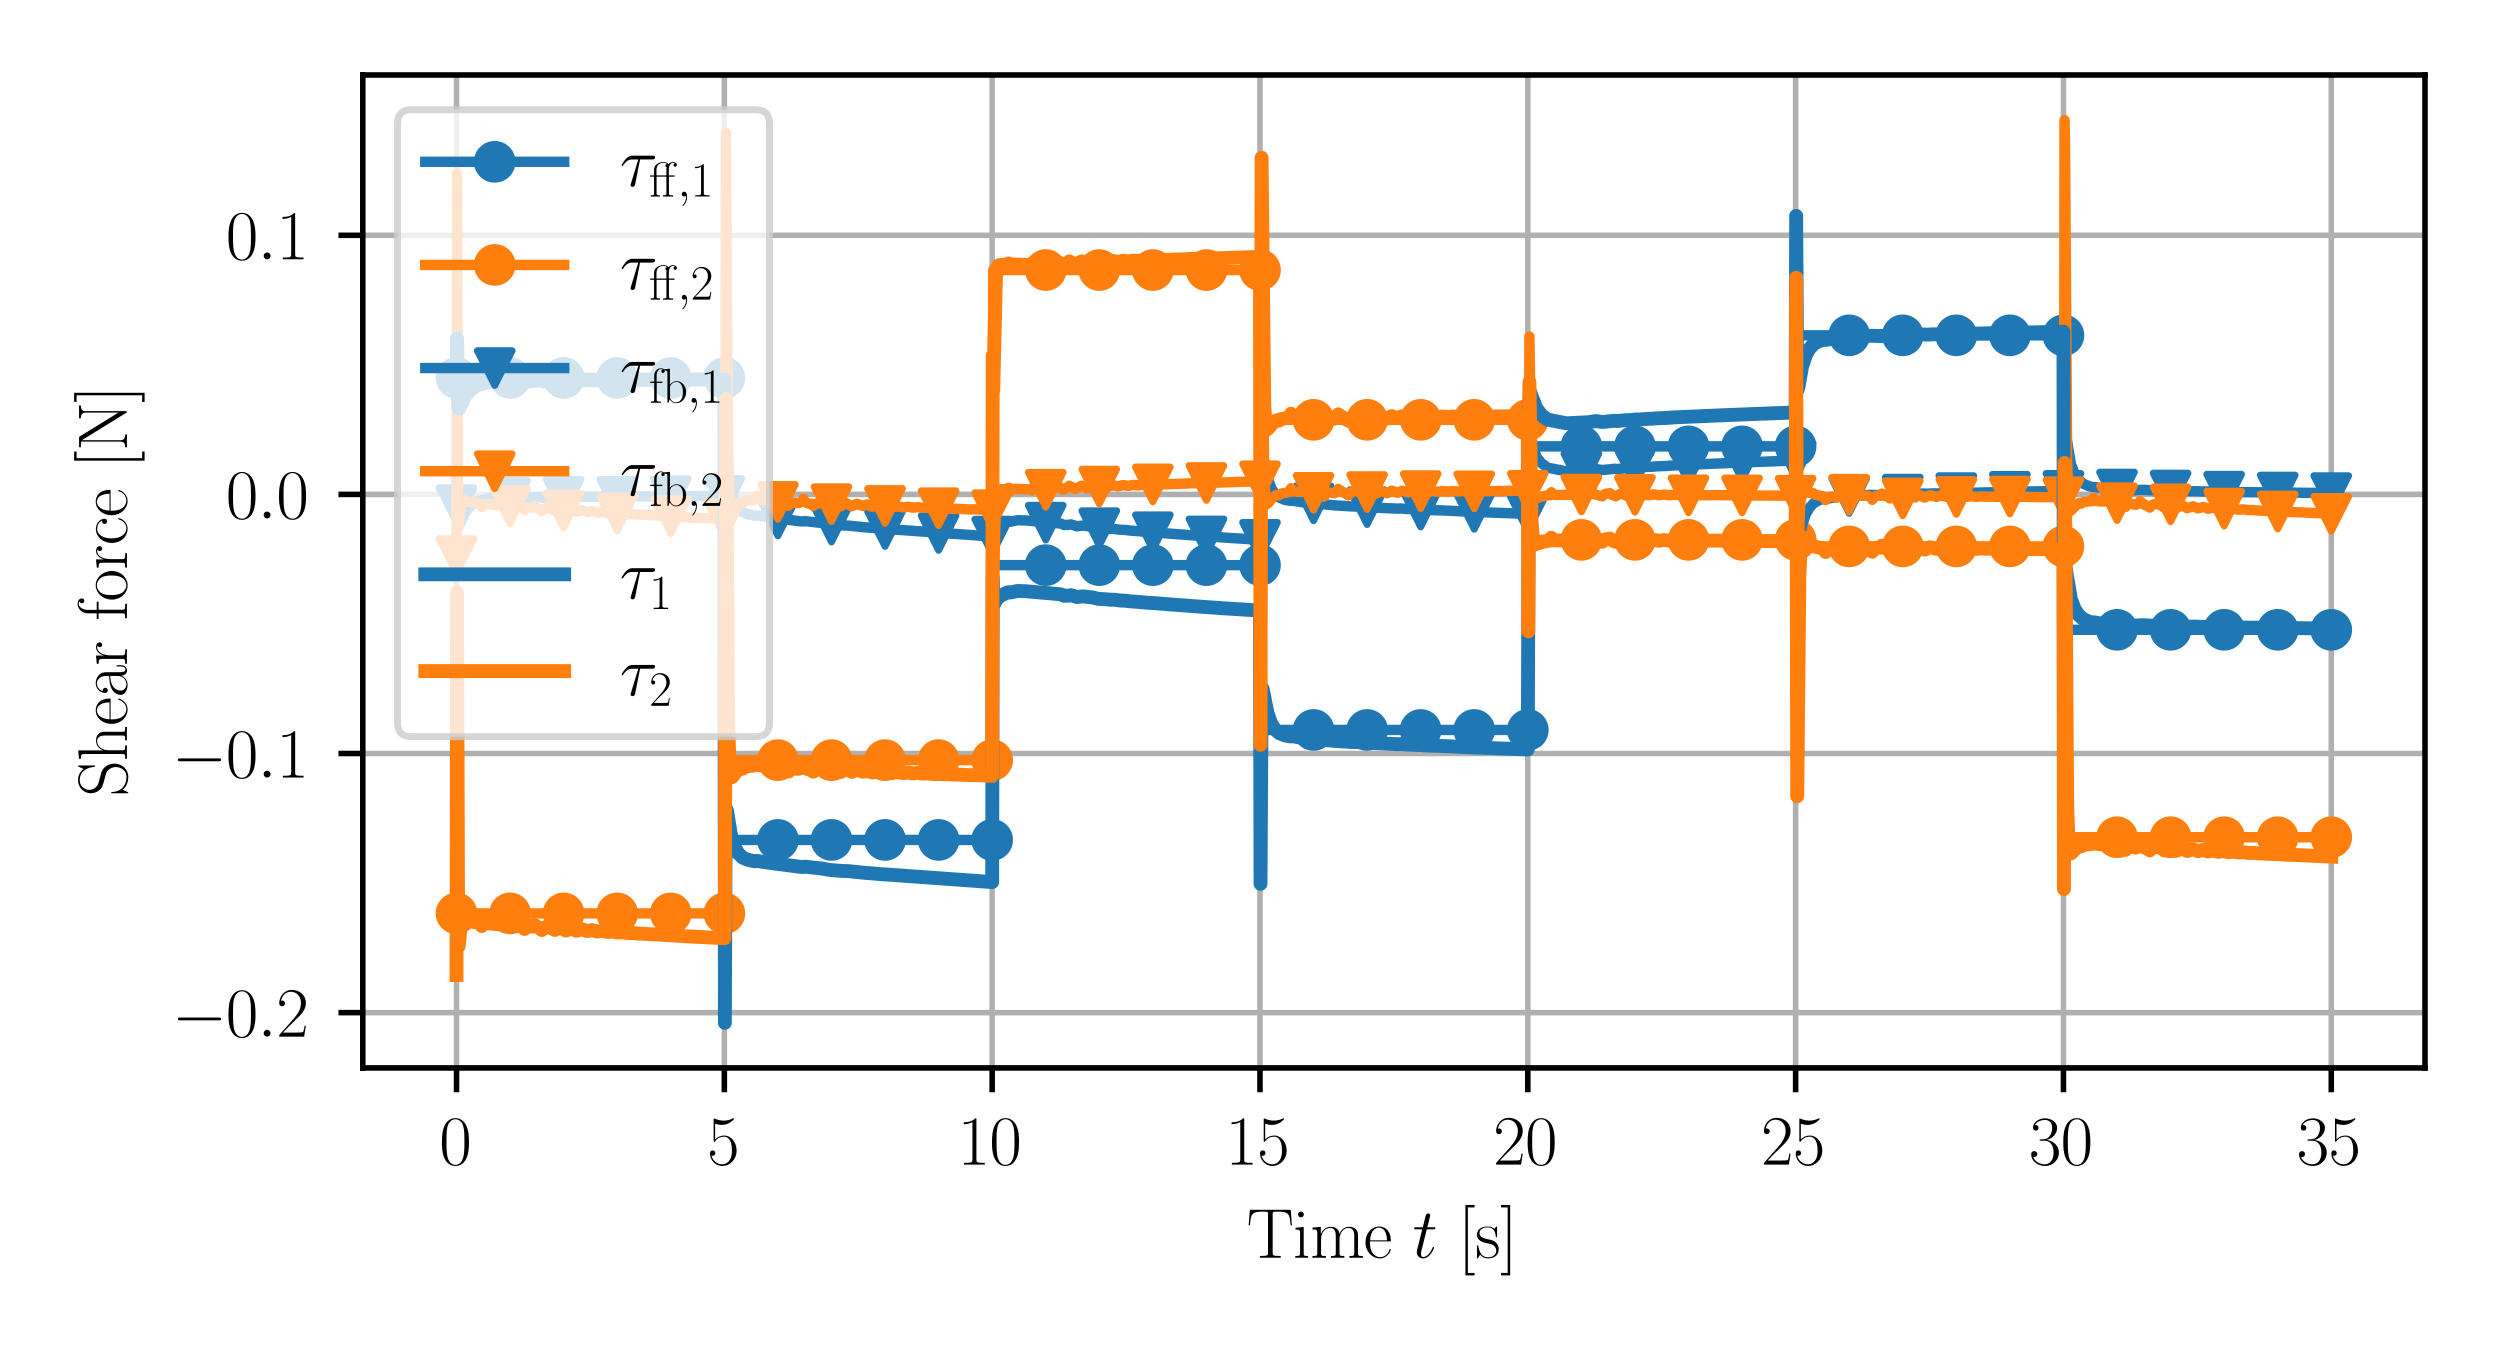 <?xml version="1.0" encoding="utf-8" standalone="no"?>
<!DOCTYPE svg PUBLIC "-//W3C//DTD SVG 1.1//EN"
  "http://www.w3.org/Graphics/SVG/1.1/DTD/svg11.dtd">
<svg xmlns:xlink="http://www.w3.org/1999/xlink" width="360pt" height="194.4pt" viewBox="0 0 360 194.4" xmlns="http://www.w3.org/2000/svg" version="1.1">
 <defs>
  <style type="text/css">*{stroke-linejoin: round; stroke-linecap: butt}</style>
 </defs>
 <g id="figure_1">
  <g id="patch_1">
   <path d="M 0 194.4 
L 360 194.4 
L 360 0 
L 0 0 
z
" style="fill: #ffffff"/>
  </g>
  <g id="axes_1">
   <g id="patch_2">
    <path d="M 52.241 153.782 
L 349.2 153.782 
L 349.2 10.8 
L 52.241 10.8 
z
" style="fill: #ffffff"/>
   </g>
   <g id="matplotlib.axis_1">
    <g id="xtick_1">
     <g id="line2d_1">
      <path d="M 65.74 153.782 
L 65.74 10.8 
" clip-path="url(#p519835fba0)" style="fill: none; stroke: #b0b0b0; stroke-width: 0.8; stroke-linecap: square"/>
     </g>
     <g id="line2d_2">
      <defs>
       <path id="m5253f5f599" d="M 0 0 
L 0 3.5 
" style="stroke: #000000; stroke-width: 0.8"/>
      </defs>
      <g>
       <use xlink:href="#m5253f5f599" x="65.74" y="153.782" style="stroke: #000000; stroke-width: 0.8"/>
      </g>
     </g>
     <g id="text_1">
      <!-- $\mathdefault{0}$ -->
      <g transform="translate(63.249 167.7) scale(0.1 -0.1)">
       <defs>
        <path id="CMR17-30" d="M 2688 2025 
C 2688 2416 2682 3080 2413 3591 
C 2176 4039 1798 4198 1466 4198 
C 1158 4198 768 4058 525 3597 
C 269 3118 243 2524 243 2025 
C 243 1661 250 1106 448 619 
C 723 -39 1216 -128 1466 -128 
C 1760 -128 2208 -7 2470 600 
C 2662 1042 2688 1559 2688 2025 
z
M 1466 -26 
C 1056 -26 813 325 723 812 
C 653 1188 653 1738 653 2096 
C 653 2588 653 2997 736 3387 
C 858 3929 1216 4096 1466 4096 
C 1728 4096 2067 3923 2189 3400 
C 2272 3036 2278 2607 2278 2096 
C 2278 1680 2278 1169 2202 792 
C 2067 95 1690 -26 1466 -26 
z
" transform="scale(0.016)"/>
       </defs>
       <use xlink:href="#CMR17-30" transform="scale(0.996)"/>
      </g>
     </g>
    </g>
    <g id="xtick_2">
     <g id="line2d_3">
      <path d="M 104.306 153.782 
L 104.306 10.8 
" clip-path="url(#p519835fba0)" style="fill: none; stroke: #b0b0b0; stroke-width: 0.8; stroke-linecap: square"/>
     </g>
     <g id="line2d_4">
      <g>
       <use xlink:href="#m5253f5f599" x="104.306" y="153.782" style="stroke: #000000; stroke-width: 0.8"/>
      </g>
     </g>
     <g id="text_2">
      <!-- $\mathdefault{5}$ -->
      <g transform="translate(101.815 167.7) scale(0.1 -0.1)">
       <defs>
        <path id="CMR17-35" d="M 730 3692 
C 794 3666 1056 3584 1325 3584 
C 1920 3584 2246 3911 2432 4100 
C 2432 4157 2432 4192 2394 4192 
C 2387 4192 2374 4192 2323 4163 
C 2099 4058 1837 3973 1517 3973 
C 1325 3973 1037 3999 723 4139 
C 653 4171 640 4171 634 4171 
C 602 4171 595 4164 595 4037 
L 595 2203 
C 595 2089 595 2057 659 2057 
C 691 2057 704 2070 736 2114 
C 941 2401 1222 2522 1542 2522 
C 1766 2522 2246 2382 2246 1289 
C 2246 1085 2246 715 2054 421 
C 1894 159 1645 25 1370 25 
C 947 25 518 320 403 814 
C 429 807 480 795 506 795 
C 589 795 749 840 749 1038 
C 749 1210 627 1280 506 1280 
C 358 1280 262 1190 262 1011 
C 262 454 704 -128 1382 -128 
C 2042 -128 2669 440 2669 1264 
C 2669 2030 2170 2624 1549 2624 
C 1222 2624 947 2503 730 2274 
L 730 3692 
z
" transform="scale(0.016)"/>
       </defs>
       <use xlink:href="#CMR17-35" transform="scale(0.996)"/>
      </g>
     </g>
    </g>
    <g id="xtick_3">
     <g id="line2d_5">
      <path d="M 142.872 153.782 
L 142.872 10.8 
" clip-path="url(#p519835fba0)" style="fill: none; stroke: #b0b0b0; stroke-width: 0.8; stroke-linecap: square"/>
     </g>
     <g id="line2d_6">
      <g>
       <use xlink:href="#m5253f5f599" x="142.872" y="153.782" style="stroke: #000000; stroke-width: 0.8"/>
      </g>
     </g>
     <g id="text_3">
      <!-- $\mathdefault{10}$ -->
      <g transform="translate(137.89 167.7) scale(0.1 -0.1)">
       <defs>
        <path id="CMR17-31" d="M 1702 4058 
C 1702 4192 1696 4192 1606 4192 
C 1357 3916 979 3827 621 3827 
C 602 3827 570 3827 563 3808 
C 557 3795 557 3782 557 3648 
C 755 3648 1088 3686 1344 3839 
L 1344 461 
C 1344 236 1331 160 781 160 
L 589 160 
L 589 0 
C 896 0 1216 0 1523 0 
C 1830 0 2150 0 2458 0 
L 2458 160 
L 2266 160 
C 1715 160 1702 230 1702 458 
L 1702 4058 
z
" transform="scale(0.016)"/>
       </defs>
       <use xlink:href="#CMR17-31" transform="scale(0.996)"/>
       <use xlink:href="#CMR17-30" transform="translate(45.69 0) scale(0.996)"/>
      </g>
     </g>
    </g>
    <g id="xtick_4">
     <g id="line2d_7">
      <path d="M 181.438 153.782 
L 181.438 10.8 
" clip-path="url(#p519835fba0)" style="fill: none; stroke: #b0b0b0; stroke-width: 0.8; stroke-linecap: square"/>
     </g>
     <g id="line2d_8">
      <g>
       <use xlink:href="#m5253f5f599" x="181.438" y="153.782" style="stroke: #000000; stroke-width: 0.8"/>
      </g>
     </g>
     <g id="text_4">
      <!-- $\mathdefault{15}$ -->
      <g transform="translate(176.456 167.7) scale(0.1 -0.1)">
       <use xlink:href="#CMR17-31" transform="scale(0.996)"/>
       <use xlink:href="#CMR17-35" transform="translate(45.69 0) scale(0.996)"/>
      </g>
     </g>
    </g>
    <g id="xtick_5">
     <g id="line2d_9">
      <path d="M 220.004 153.782 
L 220.004 10.8 
" clip-path="url(#p519835fba0)" style="fill: none; stroke: #b0b0b0; stroke-width: 0.8; stroke-linecap: square"/>
     </g>
     <g id="line2d_10">
      <g>
       <use xlink:href="#m5253f5f599" x="220.004" y="153.782" style="stroke: #000000; stroke-width: 0.8"/>
      </g>
     </g>
     <g id="text_5">
      <!-- $\mathdefault{20}$ -->
      <g transform="translate(215.022 167.7) scale(0.1 -0.1)">
       <defs>
        <path id="CMR17-32" d="M 2669 989 
L 2554 989 
C 2490 536 2438 459 2413 420 
C 2381 369 1920 369 1830 369 
L 602 369 
C 832 619 1280 1072 1824 1597 
C 2214 1967 2669 2402 2669 3035 
C 2669 3790 2067 4224 1395 4224 
C 691 4224 262 3604 262 3030 
C 262 2780 448 2748 525 2748 
C 589 2748 781 2787 781 3010 
C 781 3207 614 3264 525 3264 
C 486 3264 448 3258 422 3245 
C 544 3790 915 4058 1306 4058 
C 1862 4058 2227 3617 2227 3035 
C 2227 2479 1901 2000 1536 1584 
L 262 146 
L 262 0 
L 2515 0 
L 2669 989 
z
" transform="scale(0.016)"/>
       </defs>
       <use xlink:href="#CMR17-32" transform="scale(0.996)"/>
       <use xlink:href="#CMR17-30" transform="translate(45.69 0) scale(0.996)"/>
      </g>
     </g>
    </g>
    <g id="xtick_6">
     <g id="line2d_11">
      <path d="M 258.57 153.782 
L 258.57 10.8 
" clip-path="url(#p519835fba0)" style="fill: none; stroke: #b0b0b0; stroke-width: 0.8; stroke-linecap: square"/>
     </g>
     <g id="line2d_12">
      <g>
       <use xlink:href="#m5253f5f599" x="258.57" y="153.782" style="stroke: #000000; stroke-width: 0.8"/>
      </g>
     </g>
     <g id="text_6">
      <!-- $\mathdefault{25}$ -->
      <g transform="translate(253.588 167.7) scale(0.1 -0.1)">
       <use xlink:href="#CMR17-32" transform="scale(0.996)"/>
       <use xlink:href="#CMR17-35" transform="translate(45.69 0) scale(0.996)"/>
      </g>
     </g>
    </g>
    <g id="xtick_7">
     <g id="line2d_13">
      <path d="M 297.136 153.782 
L 297.136 10.8 
" clip-path="url(#p519835fba0)" style="fill: none; stroke: #b0b0b0; stroke-width: 0.8; stroke-linecap: square"/>
     </g>
     <g id="line2d_14">
      <g>
       <use xlink:href="#m5253f5f599" x="297.136" y="153.782" style="stroke: #000000; stroke-width: 0.8"/>
      </g>
     </g>
     <g id="text_7">
      <!-- $\mathdefault{30}$ -->
      <g transform="translate(292.155 167.7) scale(0.1 -0.1)">
       <defs>
        <path id="CMR17-33" d="M 1414 2157 
C 1984 2157 2234 1662 2234 1090 
C 2234 320 1824 25 1453 25 
C 1114 25 563 194 390 693 
C 422 680 454 680 486 680 
C 640 680 755 782 755 948 
C 755 1133 614 1216 486 1216 
C 378 1216 211 1165 211 926 
C 211 335 787 -128 1466 -128 
C 2176 -128 2720 430 2720 1085 
C 2720 1707 2208 2157 1600 2227 
C 2086 2328 2554 2756 2554 3329 
C 2554 3820 2048 4179 1472 4179 
C 890 4179 378 3829 378 3329 
C 378 3110 544 3072 627 3072 
C 762 3072 877 3155 877 3321 
C 877 3486 762 3569 627 3569 
C 602 3569 570 3569 544 3557 
C 730 3959 1235 4032 1459 4032 
C 1683 4032 2106 3925 2106 3320 
C 2106 3143 2080 2828 1862 2550 
C 1670 2304 1453 2304 1242 2284 
C 1210 2284 1062 2269 1037 2269 
C 992 2263 966 2257 966 2208 
C 966 2163 973 2157 1101 2157 
L 1414 2157 
z
" transform="scale(0.016)"/>
       </defs>
       <use xlink:href="#CMR17-33" transform="scale(0.996)"/>
       <use xlink:href="#CMR17-30" transform="translate(45.69 0) scale(0.996)"/>
      </g>
     </g>
    </g>
    <g id="xtick_8">
     <g id="line2d_15">
      <path d="M 335.702 153.782 
L 335.702 10.8 
" clip-path="url(#p519835fba0)" style="fill: none; stroke: #b0b0b0; stroke-width: 0.8; stroke-linecap: square"/>
     </g>
     <g id="line2d_16">
      <g>
       <use xlink:href="#m5253f5f599" x="335.702" y="153.782" style="stroke: #000000; stroke-width: 0.8"/>
      </g>
     </g>
     <g id="text_8">
      <!-- $\mathdefault{35}$ -->
      <g transform="translate(330.721 167.7) scale(0.1 -0.1)">
       <use xlink:href="#CMR17-33" transform="scale(0.996)"/>
       <use xlink:href="#CMR17-35" transform="translate(45.69 0) scale(0.996)"/>
      </g>
     </g>
    </g>
    <g id="text_9">
     <!-- Time $t$ [s] -->
     <g transform="translate(179.522 181.109) scale(0.1 -0.1)">
      <defs>
       <path id="CMR17-54" d="M 3981 4326 
L 288 4326 
L 179 2918 
L 294 2918 
C 378 3976 467 4160 1453 4160 
C 1568 4160 1754 4160 1805 4154 
C 1926 4135 1926 4058 1926 3912 
L 1926 459 
C 1926 230 1907 160 1376 160 
L 1197 160 
L 1197 0 
C 1504 0 1824 0 2138 0 
C 2451 0 2771 0 3078 0 
L 3078 160 
L 2899 160 
C 2368 160 2349 230 2349 459 
L 2349 3912 
C 2349 4052 2349 4129 2464 4154 
C 2515 4160 2701 4160 2816 4160 
C 3795 4160 3891 3976 3974 2918 
L 4090 2918 
L 3981 4326 
z
" transform="scale(0.016)"/>
       <path id="CMR17-69" d="M 992 3909 
C 992 4049 877 4170 730 4170 
C 589 4170 467 4056 467 3909 
C 467 3769 582 3648 730 3648 
C 870 3648 992 3763 992 3909 
z
M 243 2706 
L 243 2541 
C 602 2541 653 2502 653 2197 
L 653 427 
C 653 184 627 153 218 153 
L 218 -13 
C 371 0 646 0 806 0 
C 960 0 1222 0 1370 -13 
L 1370 153 
C 992 153 979 191 979 420 
L 979 2776 
L 243 2706 
z
" transform="scale(0.016)"/>
       <path id="CMR17-6d" d="M 4326 1933 
C 4326 2252 4269 2790 3507 2790 
C 3072 2790 2771 2496 2656 2151 
L 2650 2151 
C 2573 2676 2195 2790 1837 2790 
C 1331 2790 1069 2400 973 2144 
L 966 2144 
L 966 2790 
L 211 2720 
L 211 2554 
C 589 2554 646 2515 646 2208 
L 646 428 
C 646 184 621 153 211 153 
L 211 -13 
C 365 0 646 0 813 0 
C 979 0 1267 0 1421 -13 
L 1421 153 
C 1011 153 986 178 986 428 
L 986 1658 
C 986 2247 1344 2688 1792 2688 
C 2266 2688 2317 2266 2317 1958 
L 2317 428 
C 2317 184 2291 153 1882 153 
L 1882 -13 
C 2035 0 2317 0 2483 0 
C 2650 0 2938 0 3091 -13 
L 3091 153 
C 2682 153 2656 178 2656 428 
L 2656 1658 
C 2656 2247 3014 2688 3462 2688 
C 3936 2688 3987 2266 3987 1958 
L 3987 428 
C 3987 184 3962 153 3552 153 
L 3552 -13 
C 3706 0 3987 0 4154 0 
C 4320 0 4608 0 4762 -13 
L 4762 153 
C 4352 153 4326 178 4326 428 
L 4326 1933 
z
" transform="scale(0.016)"/>
       <path id="CMR17-65" d="M 2438 1472 
C 2464 1498 2464 1511 2464 1576 
C 2464 2238 2118 2816 1389 2816 
C 710 2816 173 2169 173 1383 
C 173 551 781 -64 1459 -64 
C 2176 -64 2458 607 2458 740 
C 2458 784 2419 784 2406 784 
C 2362 784 2355 771 2330 696 
C 2189 265 1837 51 1504 51 
C 1229 51 954 203 781 480 
C 582 803 582 1176 582 1472 
L 2438 1472 
z
M 589 1568 
C 634 2505 1126 2714 1382 2714 
C 1818 2714 2112 2297 2118 1568 
L 589 1568 
z
" transform="scale(0.016)"/>
       <path id="CMMI12-74" d="M 1286 2566 
L 1875 2566 
C 1997 2566 2061 2566 2061 2681 
C 2061 2752 2022 2752 1894 2752 
L 1331 2752 
L 1568 3692 
C 1594 3781 1594 3794 1594 3840 
C 1594 3943 1510 4000 1427 4000 
C 1376 4000 1229 3981 1178 3775 
L 928 2752 
L 326 2752 
C 198 2752 141 2752 141 2630 
C 141 2566 186 2566 307 2566 
L 877 2566 
L 454 881 
C 403 658 384 594 384 511 
C 384 211 595 -64 954 -64 
C 1600 -64 1946 868 1946 912 
C 1946 951 1920 970 1882 970 
C 1869 970 1843 970 1830 944 
C 1824 938 1818 931 1773 829 
C 1638 511 1344 64 973 64 
C 781 64 768 224 768 364 
C 768 370 768 492 787 568 
L 1286 2566 
z
" transform="scale(0.016)"/>
       <path id="CMR17-5b" d="M 1504 -1600 
L 1504 -1377 
L 902 -1377 
L 902 4544 
L 1504 4544 
L 1504 4767 
L 678 4767 
L 678 -1600 
L 1504 -1600 
z
" transform="scale(0.016)"/>
       <path id="CMR17-73" d="M 1978 2697 
C 1978 2813 1971 2819 1933 2819 
C 1907 2819 1901 2813 1824 2717 
C 1805 2691 1747 2626 1728 2601 
C 1523 2819 1235 2819 1126 2819 
C 416 2819 160 2447 160 2076 
C 160 1498 813 1365 998 1325 
C 1402 1243 1542 1217 1677 1101 
C 1760 1025 1901 884 1901 654 
C 1901 384 1747 38 1158 38 
C 602 38 403 460 288 1021 
C 269 1110 269 1117 218 1117 
C 166 1117 160 1110 160 983 
L 160 63 
C 160 -51 166 -58 205 -58 
C 237 -58 243 -51 275 0 
C 314 57 410 211 448 276 
C 576 103 800 -64 1158 -64 
C 1792 -64 2131 283 2131 784 
C 2131 1112 1958 1285 1875 1362 
C 1683 1561 1459 1606 1190 1657 
C 838 1735 390 1825 390 2217 
C 390 2383 480 2737 1126 2737 
C 1811 2737 1850 2094 1862 1888 
C 1869 1856 1901 1849 1920 1849 
C 1978 1849 1978 1869 1978 1978 
L 1978 2697 
z
" transform="scale(0.016)"/>
       <path id="CMR17-5d" d="M 915 4767 
L 90 4767 
L 90 4544 
L 691 4544 
L 691 -1377 
L 90 -1377 
L 90 -1600 
L 915 -1600 
L 915 4767 
z
" transform="scale(0.016)"/>
      </defs>
      <use xlink:href="#CMR17-54" transform="scale(0.996)"/>
      <use xlink:href="#CMR17-69" transform="translate(66.51 0) scale(0.996)"/>
      <use xlink:href="#CMR17-6d" transform="translate(91.381 0) scale(0.996)"/>
      <use xlink:href="#CMR17-65" transform="translate(168.301 0) scale(0.996)"/>
      <use xlink:href="#CMMI12-74" transform="translate(238.862 0) scale(0.996)"/>
      <use xlink:href="#CMR17-5b" transform="translate(304.164 0) scale(0.996)"/>
      <use xlink:href="#CMR17-73" transform="translate(329.036 0) scale(0.996)"/>
      <use xlink:href="#CMR17-5d" transform="translate(364.837 0) scale(0.996)"/>
     </g>
    </g>
   </g>
   <g id="matplotlib.axis_2">
    <g id="ytick_1">
     <g id="line2d_17">
      <path d="M 52.241 145.819 
L 349.2 145.819 
" clip-path="url(#p519835fba0)" style="fill: none; stroke: #b0b0b0; stroke-width: 0.8; stroke-linecap: square"/>
     </g>
     <g id="line2d_18">
      <defs>
       <path id="md69f44b7a4" d="M 0 0 
L -3.5 0 
" style="stroke: #000000; stroke-width: 0.8"/>
      </defs>
      <g>
       <use xlink:href="#md69f44b7a4" x="52.241" y="145.819" style="stroke: #000000; stroke-width: 0.8"/>
      </g>
     </g>
     <g id="text_10">
      <!-- $\mathdefault{−0.2}$ -->
      <g transform="translate(24.763 149.278) scale(0.1 -0.1)">
       <defs>
        <path id="CMSY10-0" d="M 4218 1472 
C 4326 1472 4442 1472 4442 1600 
C 4442 1728 4326 1728 4218 1728 
L 755 1728 
C 646 1728 531 1728 531 1600 
C 531 1472 646 1472 755 1472 
L 4218 1472 
z
" transform="scale(0.016)"/>
        <path id="CMMI12-3a" d="M 1178 307 
C 1178 492 1024 619 870 619 
C 685 619 557 466 557 313 
C 557 128 710 0 864 0 
C 1050 0 1178 153 1178 307 
z
" transform="scale(0.016)"/>
       </defs>
       <use xlink:href="#CMSY10-0" transform="scale(0.996)"/>
       <use xlink:href="#CMR17-30" transform="translate(77.487 0) scale(0.996)"/>
       <use xlink:href="#CMMI12-3a" transform="translate(123.178 0) scale(0.996)"/>
       <use xlink:href="#CMR17-32" transform="translate(150.275 0) scale(0.996)"/>
      </g>
     </g>
    </g>
    <g id="ytick_2">
     <g id="line2d_19">
      <path d="M 52.241 108.506 
L 349.2 108.506 
" clip-path="url(#p519835fba0)" style="fill: none; stroke: #b0b0b0; stroke-width: 0.8; stroke-linecap: square"/>
     </g>
     <g id="line2d_20">
      <g>
       <use xlink:href="#md69f44b7a4" x="52.241" y="108.506" style="stroke: #000000; stroke-width: 0.8"/>
      </g>
     </g>
     <g id="text_11">
      <!-- $\mathdefault{−0.1}$ -->
      <g transform="translate(24.763 111.965) scale(0.1 -0.1)">
       <use xlink:href="#CMSY10-0" transform="scale(0.996)"/>
       <use xlink:href="#CMR17-30" transform="translate(77.487 0) scale(0.996)"/>
       <use xlink:href="#CMMI12-3a" transform="translate(123.178 0) scale(0.996)"/>
       <use xlink:href="#CMR17-31" transform="translate(150.275 0) scale(0.996)"/>
      </g>
     </g>
    </g>
    <g id="ytick_3">
     <g id="line2d_21">
      <path d="M 52.241 71.193 
L 349.2 71.193 
" clip-path="url(#p519835fba0)" style="fill: none; stroke: #b0b0b0; stroke-width: 0.8; stroke-linecap: square"/>
     </g>
     <g id="line2d_22">
      <g>
       <use xlink:href="#md69f44b7a4" x="52.241" y="71.193" style="stroke: #000000; stroke-width: 0.8"/>
      </g>
     </g>
     <g id="text_12">
      <!-- $\mathdefault{0.0}$ -->
      <g transform="translate(32.511 74.652) scale(0.1 -0.1)">
       <use xlink:href="#CMR17-30" transform="scale(0.996)"/>
       <use xlink:href="#CMMI12-3a" transform="translate(45.69 0) scale(0.996)"/>
       <use xlink:href="#CMR17-30" transform="translate(72.788 0) scale(0.996)"/>
      </g>
     </g>
    </g>
    <g id="ytick_4">
     <g id="line2d_23">
      <path d="M 52.241 33.88 
L 349.2 33.88 
" clip-path="url(#p519835fba0)" style="fill: none; stroke: #b0b0b0; stroke-width: 0.8; stroke-linecap: square"/>
     </g>
     <g id="line2d_24">
      <g>
       <use xlink:href="#md69f44b7a4" x="52.241" y="33.88" style="stroke: #000000; stroke-width: 0.8"/>
      </g>
     </g>
     <g id="text_13">
      <!-- $\mathdefault{0.1}$ -->
      <g transform="translate(32.511 37.339) scale(0.1 -0.1)">
       <use xlink:href="#CMR17-30" transform="scale(0.996)"/>
       <use xlink:href="#CMMI12-3a" transform="translate(45.69 0) scale(0.996)"/>
       <use xlink:href="#CMR17-31" transform="translate(72.788 0) scale(0.996)"/>
      </g>
     </g>
    </g>
    <g id="text_14">
     <!-- Shear force [N] -->
     <g transform="translate(18.272 114.697) rotate(-90) scale(0.1 -0.1)">
      <defs>
       <path id="CMR17-53" d="M 2803 4290 
C 2803 4404 2797 4411 2758 4411 
C 2720 4411 2707 4385 2682 4328 
L 2490 3907 
C 2246 4257 1875 4416 1472 4416 
C 819 4416 294 3901 294 3253 
C 294 3056 339 2776 557 2510 
C 794 2218 1018 2167 1530 2033 
C 1722 1982 2042 1899 2106 1874 
C 2470 1722 2662 1341 2662 985 
C 2662 527 2336 38 1779 38 
C 1094 38 454 419 410 1311 
C 403 1413 397 1419 352 1419 
C 301 1419 294 1413 294 1285 
L 294 -1 
C 294 -115 301 -122 339 -122 
C 384 -122 397 -90 486 108 
C 493 127 493 140 614 381 
C 934 -39 1472 -128 1779 -128 
C 2477 -128 2970 451 2970 1124 
C 2970 1454 2848 1708 2778 1823 
C 2509 2230 2221 2306 1914 2382 
C 1869 2402 1856 2402 1498 2490 
C 1152 2579 1005 2624 845 2796 
C 666 2992 602 3196 602 3399 
C 602 3812 934 4263 1478 4263 
C 2157 4263 2579 3786 2675 2993 
C 2694 2878 2701 2872 2746 2872 
C 2803 2872 2803 2891 2803 2999 
L 2803 4290 
z
" transform="scale(0.016)"/>
       <path id="CMR17-68" d="M 2656 1933 
C 2656 2259 2592 2790 1837 2790 
C 1312 2790 1056 2368 979 2157 
L 973 2157 
L 973 4396 
L 211 4326 
L 211 4160 
C 589 4160 646 4122 646 3817 
L 646 426 
C 646 184 621 153 211 153 
L 211 -13 
C 365 0 646 0 813 0 
C 979 0 1267 0 1421 -13 
L 1421 153 
C 1011 153 986 178 986 428 
L 986 1658 
C 986 2247 1344 2688 1792 2688 
C 2266 2688 2317 2266 2317 1958 
L 2317 428 
C 2317 184 2291 153 1882 153 
L 1882 -13 
C 2035 0 2317 0 2483 0 
C 2650 0 2938 0 3091 -13 
L 3091 153 
C 2682 153 2656 178 2656 428 
L 2656 1933 
z
" transform="scale(0.016)"/>
       <path id="CMR17-61" d="M 2304 1653 
C 2304 2072 2304 2294 2035 2543 
C 1798 2752 1523 2816 1306 2816 
C 800 2816 435 2407 435 1971 
C 435 1728 627 1728 666 1728 
C 749 1728 896 1778 896 1954 
C 896 2112 774 2181 666 2181 
C 640 2181 608 2174 589 2168 
C 723 2592 1069 2714 1293 2714 
C 1613 2714 1965 2429 1965 1885 
L 1965 1600 
C 1587 1600 1133 1549 774 1357 
C 371 1133 256 813 256 570 
C 256 77 832 -64 1171 -64 
C 1523 -64 1850 139 1990 511 
C 2003 233 2182 -18 2464 -18 
C 2598 -18 2938 70 2938 567 
L 2938 920 
L 2822 920 
L 2822 562 
C 2822 178 2650 128 2566 128 
C 2304 128 2304 458 2304 738 
L 2304 1653 
z
M 1965 870 
C 1965 317 1568 38 1216 38 
C 896 38 646 275 646 570 
C 646 761 730 1100 1101 1305 
C 1408 1478 1760 1504 1965 1504 
L 1965 870 
z
" transform="scale(0.016)"/>
       <path id="CMR17-72" d="M 960 1497 
C 960 2112 1222 2688 1702 2688 
C 1747 2688 1792 2682 1837 2662 
C 1837 2662 1696 2617 1696 2452 
C 1696 2298 1818 2234 1914 2234 
C 1990 2234 2131 2279 2131 2458 
C 2131 2663 1926 2790 1709 2790 
C 1222 2790 1011 2317 947 2093 
L 941 2093 
L 941 2790 
L 198 2720 
L 198 2554 
C 576 2554 634 2515 634 2208 
L 634 428 
C 634 184 608 153 198 153 
L 198 -13 
C 352 0 646 0 813 0 
C 998 0 1325 0 1498 -13 
L 1498 153 
C 1037 153 960 153 960 440 
L 960 1497 
z
" transform="scale(0.016)"/>
       <path id="CMR17-66" d="M 979 2560 
L 1709 2560 
L 1709 2725 
L 966 2725 
L 966 3494 
C 966 4022 1235 4352 1510 4352 
C 1594 4352 1690 4327 1754 4282 
C 1702 4269 1568 4225 1568 4067 
C 1568 3901 1696 3850 1786 3850 
C 1875 3850 2003 3901 2003 4067 
C 2003 4308 1773 4454 1517 4454 
C 1152 4454 653 4156 653 3481 
L 653 2725 
L 141 2725 
L 141 2560 
L 653 2560 
L 653 427 
C 653 184 627 153 218 153 
L 218 -13 
C 371 0 666 0 832 0 
C 1018 0 1344 0 1517 -13 
L 1517 153 
C 1056 153 979 153 979 439 
L 979 2560 
z
" transform="scale(0.016)"/>
       <path id="CMR17-6f" d="M 2758 1356 
C 2758 2176 2163 2816 1466 2816 
C 768 2816 173 2176 173 1356 
C 173 551 768 -64 1466 -64 
C 2163 -64 2758 551 2758 1356 
z
M 1466 51 
C 1165 51 909 230 762 480 
C 602 767 582 1126 582 1408 
C 582 1677 595 2010 762 2298 
C 890 2509 1139 2714 1466 2714 
C 1754 2714 1997 2554 2150 2330 
C 2349 2029 2349 1607 2349 1408 
C 2349 1158 2336 775 2163 467 
C 1984 173 1709 51 1466 51 
z
" transform="scale(0.016)"/>
       <path id="CMR17-63" d="M 2234 2240 
C 2112 2240 1933 2240 1933 2017 
C 1933 1838 2080 1787 2163 1787 
C 2208 1787 2394 1807 2394 2024 
C 2394 2467 1958 2803 1466 2803 
C 787 2803 211 2178 211 1363 
C 211 516 813 -64 1466 -64 
C 2259 -64 2458 677 2458 748 
C 2458 774 2451 793 2406 793 
C 2362 793 2355 787 2330 703 
C 2163 180 1798 51 1523 51 
C 1114 51 621 427 621 1369 
C 621 2338 1094 2688 1472 2688 
C 1722 2688 2093 2573 2234 2240 
z
" transform="scale(0.016)"/>
       <path id="CMR17-4e" d="M 1312 4250 
C 1267 4320 1261 4320 1139 4320 
L 326 4320 
L 326 4160 
L 448 4160 
C 704 4160 819 4129 838 4122 
L 838 610 
C 838 451 838 153 326 153 
L 326 -13 
C 474 0 742 0 902 0 
C 1062 0 1331 0 1478 -13 
L 1478 153 
C 966 153 966 451 966 610 
L 966 4033 
C 1011 3995 1011 3982 1056 3919 
L 3430 76 
C 3475 0 3494 0 3526 0 
C 3590 0 3590 19 3590 139 
L 3590 3705 
C 3590 3863 3590 4160 4102 4160 
L 4102 4326 
C 3955 4320 3686 4320 3526 4320 
C 3366 4320 3098 4320 2950 4326 
L 2950 4160 
C 3462 4160 3462 3862 3462 3703 
L 3462 763 
L 1312 4250 
z
" transform="scale(0.016)"/>
      </defs>
      <use xlink:href="#CMR17-53" transform="scale(0.996)"/>
      <use xlink:href="#CMR17-68" transform="translate(50.895 0) scale(0.996)"/>
      <use xlink:href="#CMR17-65" transform="translate(101.791 0) scale(0.996)"/>
      <use xlink:href="#CMR17-61" transform="translate(142.276 0) scale(0.996)"/>
      <use xlink:href="#CMR17-72" transform="translate(187.967 0) scale(0.996)"/>
      <use xlink:href="#CMR17-66" transform="translate(253.324 0) scale(0.996)"/>
      <use xlink:href="#CMR17-6f" transform="translate(280.797 0) scale(0.996)"/>
      <use xlink:href="#CMR17-72" transform="translate(326.488 0) scale(0.996)"/>
      <use xlink:href="#CMR17-63" transform="translate(361.768 0) scale(0.996)"/>
      <use xlink:href="#CMR17-65" transform="translate(402.254 0) scale(0.996)"/>
      <use xlink:href="#CMR17-5b" transform="translate(472.816 0) scale(0.996)"/>
      <use xlink:href="#CMR17-4e" transform="translate(497.687 0) scale(0.996)"/>
      <use xlink:href="#CMR17-5d" transform="translate(566.759 0) scale(0.996)"/>
     </g>
    </g>
   </g>
   <g id="line2d_25">
    <path d="M 65.74 54.425 
L 104.306 54.425 
L 104.46 120.948 
L 142.872 120.948 
L 143.026 81.382 
L 181.438 81.382 
L 181.592 105.114 
L 220.004 105.114 
L 220.158 64.277 
L 258.57 64.277 
L 258.724 48.287 
L 297.136 48.287 
L 297.29 90.692 
L 335.702 90.692 
L 335.702 90.692 
" clip-path="url(#p519835fba0)" style="fill: none; stroke: #1f77b4; stroke-width: 1.5; stroke-linecap: square"/>
    <defs>
     <path id="mc05bbd48de" d="M 0 2.5 
C 0.663 2.5 1.299 2.237 1.768 1.768 
C 2.237 1.299 2.5 0.663 2.5 0 
C 2.5 -0.663 2.237 -1.299 1.768 -1.768 
C 1.299 -2.237 0.663 -2.5 0 -2.5 
C -0.663 -2.5 -1.299 -2.237 -1.768 -1.768 
C -2.237 -1.299 -2.5 -0.663 -2.5 0 
C -2.5 0.663 -2.237 1.299 -1.768 1.768 
C -1.299 2.237 -0.663 2.5 0 2.5 
z
" style="stroke: #1f77b4"/>
    </defs>
    <g clip-path="url(#p519835fba0)">
     <use xlink:href="#mc05bbd48de" x="65.74" y="54.425" style="fill: #1f77b4; stroke: #1f77b4"/>
     <use xlink:href="#mc05bbd48de" x="73.453" y="54.425" style="fill: #1f77b4; stroke: #1f77b4"/>
     <use xlink:href="#mc05bbd48de" x="81.166" y="54.425" style="fill: #1f77b4; stroke: #1f77b4"/>
     <use xlink:href="#mc05bbd48de" x="88.879" y="54.425" style="fill: #1f77b4; stroke: #1f77b4"/>
     <use xlink:href="#mc05bbd48de" x="96.592" y="54.425" style="fill: #1f77b4; stroke: #1f77b4"/>
     <use xlink:href="#mc05bbd48de" x="104.306" y="54.425" style="fill: #1f77b4; stroke: #1f77b4"/>
     <use xlink:href="#mc05bbd48de" x="112.019" y="120.948" style="fill: #1f77b4; stroke: #1f77b4"/>
     <use xlink:href="#mc05bbd48de" x="119.732" y="120.948" style="fill: #1f77b4; stroke: #1f77b4"/>
     <use xlink:href="#mc05bbd48de" x="127.445" y="120.948" style="fill: #1f77b4; stroke: #1f77b4"/>
     <use xlink:href="#mc05bbd48de" x="135.158" y="120.948" style="fill: #1f77b4; stroke: #1f77b4"/>
     <use xlink:href="#mc05bbd48de" x="142.872" y="120.948" style="fill: #1f77b4; stroke: #1f77b4"/>
     <use xlink:href="#mc05bbd48de" x="150.585" y="81.382" style="fill: #1f77b4; stroke: #1f77b4"/>
     <use xlink:href="#mc05bbd48de" x="158.298" y="81.382" style="fill: #1f77b4; stroke: #1f77b4"/>
     <use xlink:href="#mc05bbd48de" x="166.011" y="81.382" style="fill: #1f77b4; stroke: #1f77b4"/>
     <use xlink:href="#mc05bbd48de" x="173.725" y="81.382" style="fill: #1f77b4; stroke: #1f77b4"/>
     <use xlink:href="#mc05bbd48de" x="181.438" y="81.382" style="fill: #1f77b4; stroke: #1f77b4"/>
     <use xlink:href="#mc05bbd48de" x="189.151" y="105.114" style="fill: #1f77b4; stroke: #1f77b4"/>
     <use xlink:href="#mc05bbd48de" x="196.864" y="105.114" style="fill: #1f77b4; stroke: #1f77b4"/>
     <use xlink:href="#mc05bbd48de" x="204.577" y="105.114" style="fill: #1f77b4; stroke: #1f77b4"/>
     <use xlink:href="#mc05bbd48de" x="212.291" y="105.114" style="fill: #1f77b4; stroke: #1f77b4"/>
     <use xlink:href="#mc05bbd48de" x="220.004" y="105.114" style="fill: #1f77b4; stroke: #1f77b4"/>
     <use xlink:href="#mc05bbd48de" x="227.717" y="64.277" style="fill: #1f77b4; stroke: #1f77b4"/>
     <use xlink:href="#mc05bbd48de" x="235.43" y="64.277" style="fill: #1f77b4; stroke: #1f77b4"/>
     <use xlink:href="#mc05bbd48de" x="243.143" y="64.277" style="fill: #1f77b4; stroke: #1f77b4"/>
     <use xlink:href="#mc05bbd48de" x="250.857" y="64.277" style="fill: #1f77b4; stroke: #1f77b4"/>
     <use xlink:href="#mc05bbd48de" x="258.57" y="64.277" style="fill: #1f77b4; stroke: #1f77b4"/>
     <use xlink:href="#mc05bbd48de" x="266.283" y="48.287" style="fill: #1f77b4; stroke: #1f77b4"/>
     <use xlink:href="#mc05bbd48de" x="273.996" y="48.287" style="fill: #1f77b4; stroke: #1f77b4"/>
     <use xlink:href="#mc05bbd48de" x="281.709" y="48.287" style="fill: #1f77b4; stroke: #1f77b4"/>
     <use xlink:href="#mc05bbd48de" x="289.423" y="48.287" style="fill: #1f77b4; stroke: #1f77b4"/>
     <use xlink:href="#mc05bbd48de" x="297.136" y="48.287" style="fill: #1f77b4; stroke: #1f77b4"/>
     <use xlink:href="#mc05bbd48de" x="304.849" y="90.692" style="fill: #1f77b4; stroke: #1f77b4"/>
     <use xlink:href="#mc05bbd48de" x="312.562" y="90.692" style="fill: #1f77b4; stroke: #1f77b4"/>
     <use xlink:href="#mc05bbd48de" x="320.275" y="90.692" style="fill: #1f77b4; stroke: #1f77b4"/>
     <use xlink:href="#mc05bbd48de" x="327.989" y="90.692" style="fill: #1f77b4; stroke: #1f77b4"/>
     <use xlink:href="#mc05bbd48de" x="335.702" y="90.692" style="fill: #1f77b4; stroke: #1f77b4"/>
    </g>
   </g>
   <g id="line2d_26">
    <path d="M 65.74 131.528 
L 104.306 131.528 
L 104.46 109.46 
L 142.872 109.46 
L 143.026 38.887 
L 181.438 38.887 
L 181.592 60.454 
L 220.004 60.454 
L 220.158 77.741 
L 258.57 77.741 
L 258.724 78.683 
L 297.136 78.683 
L 297.29 120.561 
L 335.702 120.561 
L 335.702 120.561 
" clip-path="url(#p519835fba0)" style="fill: none; stroke: #ff7f0e; stroke-width: 1.5; stroke-linecap: square"/>
    <defs>
     <path id="m58a2489628" d="M 0 2.5 
C 0.663 2.5 1.299 2.237 1.768 1.768 
C 2.237 1.299 2.5 0.663 2.5 0 
C 2.5 -0.663 2.237 -1.299 1.768 -1.768 
C 1.299 -2.237 0.663 -2.5 0 -2.5 
C -0.663 -2.5 -1.299 -2.237 -1.768 -1.768 
C -2.237 -1.299 -2.5 -0.663 -2.5 0 
C -2.5 0.663 -2.237 1.299 -1.768 1.768 
C -1.299 2.237 -0.663 2.5 0 2.5 
z
" style="stroke: #ff7f0e"/>
    </defs>
    <g clip-path="url(#p519835fba0)">
     <use xlink:href="#m58a2489628" x="65.74" y="131.528" style="fill: #ff7f0e; stroke: #ff7f0e"/>
     <use xlink:href="#m58a2489628" x="73.453" y="131.528" style="fill: #ff7f0e; stroke: #ff7f0e"/>
     <use xlink:href="#m58a2489628" x="81.166" y="131.528" style="fill: #ff7f0e; stroke: #ff7f0e"/>
     <use xlink:href="#m58a2489628" x="88.879" y="131.528" style="fill: #ff7f0e; stroke: #ff7f0e"/>
     <use xlink:href="#m58a2489628" x="96.592" y="131.528" style="fill: #ff7f0e; stroke: #ff7f0e"/>
     <use xlink:href="#m58a2489628" x="104.306" y="131.528" style="fill: #ff7f0e; stroke: #ff7f0e"/>
     <use xlink:href="#m58a2489628" x="112.019" y="109.46" style="fill: #ff7f0e; stroke: #ff7f0e"/>
     <use xlink:href="#m58a2489628" x="119.732" y="109.46" style="fill: #ff7f0e; stroke: #ff7f0e"/>
     <use xlink:href="#m58a2489628" x="127.445" y="109.46" style="fill: #ff7f0e; stroke: #ff7f0e"/>
     <use xlink:href="#m58a2489628" x="135.158" y="109.46" style="fill: #ff7f0e; stroke: #ff7f0e"/>
     <use xlink:href="#m58a2489628" x="142.872" y="109.46" style="fill: #ff7f0e; stroke: #ff7f0e"/>
     <use xlink:href="#m58a2489628" x="150.585" y="38.887" style="fill: #ff7f0e; stroke: #ff7f0e"/>
     <use xlink:href="#m58a2489628" x="158.298" y="38.887" style="fill: #ff7f0e; stroke: #ff7f0e"/>
     <use xlink:href="#m58a2489628" x="166.011" y="38.887" style="fill: #ff7f0e; stroke: #ff7f0e"/>
     <use xlink:href="#m58a2489628" x="173.725" y="38.887" style="fill: #ff7f0e; stroke: #ff7f0e"/>
     <use xlink:href="#m58a2489628" x="181.438" y="38.887" style="fill: #ff7f0e; stroke: #ff7f0e"/>
     <use xlink:href="#m58a2489628" x="189.151" y="60.454" style="fill: #ff7f0e; stroke: #ff7f0e"/>
     <use xlink:href="#m58a2489628" x="196.864" y="60.454" style="fill: #ff7f0e; stroke: #ff7f0e"/>
     <use xlink:href="#m58a2489628" x="204.577" y="60.454" style="fill: #ff7f0e; stroke: #ff7f0e"/>
     <use xlink:href="#m58a2489628" x="212.291" y="60.454" style="fill: #ff7f0e; stroke: #ff7f0e"/>
     <use xlink:href="#m58a2489628" x="220.004" y="60.454" style="fill: #ff7f0e; stroke: #ff7f0e"/>
     <use xlink:href="#m58a2489628" x="227.717" y="77.741" style="fill: #ff7f0e; stroke: #ff7f0e"/>
     <use xlink:href="#m58a2489628" x="235.43" y="77.741" style="fill: #ff7f0e; stroke: #ff7f0e"/>
     <use xlink:href="#m58a2489628" x="243.143" y="77.741" style="fill: #ff7f0e; stroke: #ff7f0e"/>
     <use xlink:href="#m58a2489628" x="250.857" y="77.741" style="fill: #ff7f0e; stroke: #ff7f0e"/>
     <use xlink:href="#m58a2489628" x="258.57" y="77.741" style="fill: #ff7f0e; stroke: #ff7f0e"/>
     <use xlink:href="#m58a2489628" x="266.283" y="78.683" style="fill: #ff7f0e; stroke: #ff7f0e"/>
     <use xlink:href="#m58a2489628" x="273.996" y="78.683" style="fill: #ff7f0e; stroke: #ff7f0e"/>
     <use xlink:href="#m58a2489628" x="281.709" y="78.683" style="fill: #ff7f0e; stroke: #ff7f0e"/>
     <use xlink:href="#m58a2489628" x="289.423" y="78.683" style="fill: #ff7f0e; stroke: #ff7f0e"/>
     <use xlink:href="#m58a2489628" x="297.136" y="78.683" style="fill: #ff7f0e; stroke: #ff7f0e"/>
     <use xlink:href="#m58a2489628" x="304.849" y="120.561" style="fill: #ff7f0e; stroke: #ff7f0e"/>
     <use xlink:href="#m58a2489628" x="312.562" y="120.561" style="fill: #ff7f0e; stroke: #ff7f0e"/>
     <use xlink:href="#m58a2489628" x="320.275" y="120.561" style="fill: #ff7f0e; stroke: #ff7f0e"/>
     <use xlink:href="#m58a2489628" x="327.989" y="120.561" style="fill: #ff7f0e; stroke: #ff7f0e"/>
     <use xlink:href="#m58a2489628" x="335.702" y="120.561" style="fill: #ff7f0e; stroke: #ff7f0e"/>
    </g>
   </g>
   <g id="line2d_27">
    <path d="M 65.74 72.737 
L 65.817 65.531 
L 65.971 75.059 
L 66.048 75.621 
L 66.125 75.606 
L 67.051 73.71 
L 67.745 72.92 
L 68.593 72.311 
L 69.288 72.007 
L 69.442 72.069 
L 70.522 71.734 
L 71.833 71.616 
L 75.458 71.659 
L 75.69 71.715 
L 77.772 71.54 
L 78.235 71.708 
L 78.775 71.605 
L 79.161 71.475 
L 79.7 71.603 
L 80.009 71.676 
L 80.549 71.536 
L 80.935 71.487 
L 82.092 71.535 
L 82.554 71.501 
L 83.48 71.556 
L 84.02 71.499 
L 84.945 71.541 
L 85.563 71.508 
L 86.334 71.537 
L 87.105 71.516 
L 87.799 71.519 
L 88.571 71.511 
L 89.419 71.487 
L 91.193 71.477 
L 93.353 71.482 
L 95.744 71.463 
L 100.14 71.436 
L 104.306 71.41 
L 104.383 97.527 
L 104.537 68.257 
L 104.614 66.82 
L 104.691 67.011 
L 105.231 70.386 
L 105.771 72.161 
L 106.311 73.132 
L 106.928 73.733 
L 107.699 74.058 
L 108.702 74.268 
L 108.934 74.207 
L 110.785 74.49 
L 115.49 75.1 
L 115.875 75.04 
L 118.344 75.31 
L 119.192 75.474 
L 119.732 75.539 
L 120.966 75.645 
L 121.583 75.672 
L 122.2 75.691 
L 123.203 75.801 
L 123.82 75.852 
L 124.591 75.938 
L 125.363 75.996 
L 126.134 76.057 
L 126.905 76.134 
L 127.831 76.181 
L 142.872 77.264 
L 142.949 73.005 
L 143.103 76.782 
L 143.18 76.755 
L 143.566 76.01 
L 144.106 75.589 
L 145.108 75.109 
L 145.34 75.087 
L 145.494 75.13 
L 146.497 74.915 
L 147.654 74.942 
L 152.513 75.365 
L 152.822 75.415 
L 153.207 75.599 
L 153.824 75.583 
L 154.21 75.516 
L 154.673 75.649 
L 155.059 75.79 
L 155.521 75.724 
L 155.907 75.687 
L 157.295 75.834 
L 157.758 75.945 
L 158.221 76.056 
L 159.301 76.108 
L 159.841 76.168 
L 160.535 76.172 
L 161.306 76.287 
L 162 76.31 
L 162.772 76.404 
L 163.543 76.46 
L 164.314 76.517 
L 165.086 76.6 
L 166.088 76.648 
L 168.711 76.861 
L 173.339 77.207 
L 176.964 77.454 
L 181.438 77.732 
L 181.515 93.346 
L 181.669 66.745 
L 181.746 65.247 
L 181.823 65.275 
L 182.518 68.787 
L 183.057 70.274 
L 183.597 71.108 
L 184.214 71.655 
L 185.063 71.992 
L 185.834 72.128 
L 186.066 72.09 
L 187.531 72.328 
L 192.39 72.785 
L 194.087 72.889 
L 194.473 72.918 
L 196.17 72.968 
L 196.633 73.032 
L 201.106 73.239 
L 201.801 73.223 
L 202.495 73.293 
L 203.189 73.303 
L 203.883 73.35 
L 204.654 73.371 
L 205.503 73.439 
L 207.663 73.502 
L 212.522 73.727 
L 216.07 73.855 
L 220.004 74.004 
L 220.081 76.484 
L 220.235 63.772 
L 220.312 63.325 
L 221.315 65.907 
L 222.009 66.721 
L 222.858 67.343 
L 225.557 67.873 
L 228.72 67.72 
L 229.877 67.553 
L 230.571 67.664 
L 230.879 67.674 
L 232.499 67.503 
L 232.808 67.548 
L 234.196 67.418 
L 234.659 67.412 
L 235.662 67.316 
L 236.201 67.316 
L 237.127 67.237 
L 237.744 67.218 
L 238.515 67.157 
L 239.287 67.124 
L 240.058 67.093 
L 240.984 67.022 
L 248.388 66.7 
L 253.248 66.506 
L 258.57 66.309 
L 258.647 53.995 
L 258.801 77.854 
L 258.878 78.955 
L 258.955 78.727 
L 259.495 75.674 
L 260.035 74.057 
L 260.575 73.102 
L 261.192 72.441 
L 261.964 72.024 
L 262.812 71.783 
L 262.966 71.846 
L 264.432 71.575 
L 265.203 71.507 
L 269.291 71.257 
L 270.68 71.291 
L 272.068 71.25 
L 272.531 71.266 
L 273.148 71.13 
L 273.765 71.149 
L 274.305 71.216 
L 276.85 71.069 
L 277.621 71.092 
L 278.393 71.046 
L 279.087 71.053 
L 279.935 71.023 
L 280.707 70.992 
L 281.478 70.998 
L 283.098 70.967 
L 296.673 70.685 
L 297.136 70.682 
L 297.213 87.911 
L 297.367 63.013 
L 297.444 62.228 
L 298.216 66.846 
L 298.756 68.218 
L 299.296 69.028 
L 299.99 69.648 
L 300.838 70.028 
L 301.378 70.137 
L 301.61 70.117 
L 302.766 70.347 
L 304.695 70.479 
L 306.006 70.607 
L 306.237 70.652 
L 307.163 70.611 
L 308.089 70.541 
L 308.551 70.531 
L 312.254 70.71 
L 312.948 70.647 
L 314.028 70.695 
L 314.568 70.689 
L 315.416 70.746 
L 316.11 70.728 
L 316.882 70.769 
L 317.653 70.768 
L 318.424 70.779 
L 319.196 70.804 
L 320.044 70.789 
L 322.281 70.855 
L 335.702 71.009 
L 335.702 71.009 
" clip-path="url(#p519835fba0)" style="fill: none; stroke: #1f77b4; stroke-width: 1.5; stroke-linecap: square"/>
    <defs>
     <path id="m9a6eeb8e8e" d="M -0 2.5 
L 2.5 -2.5 
L -2.5 -2.5 
z
" style="stroke: #1f77b4; stroke-linejoin: miter"/>
    </defs>
    <g clip-path="url(#p519835fba0)">
     <use xlink:href="#m9a6eeb8e8e" x="65.74" y="72.737" style="fill: #1f77b4; stroke: #1f77b4; stroke-linejoin: miter"/>
     <use xlink:href="#m9a6eeb8e8e" x="73.453" y="71.678" style="fill: #1f77b4; stroke: #1f77b4; stroke-linejoin: miter"/>
     <use xlink:href="#m9a6eeb8e8e" x="81.166" y="71.532" style="fill: #1f77b4; stroke: #1f77b4; stroke-linejoin: miter"/>
     <use xlink:href="#m9a6eeb8e8e" x="88.879" y="71.53" style="fill: #1f77b4; stroke: #1f77b4; stroke-linejoin: miter"/>
     <use xlink:href="#m9a6eeb8e8e" x="96.592" y="71.447" style="fill: #1f77b4; stroke: #1f77b4; stroke-linejoin: miter"/>
     <use xlink:href="#m9a6eeb8e8e" x="104.306" y="71.41" style="fill: #1f77b4; stroke: #1f77b4; stroke-linejoin: miter"/>
     <use xlink:href="#m9a6eeb8e8e" x="112.019" y="74.658" style="fill: #1f77b4; stroke: #1f77b4; stroke-linejoin: miter"/>
     <use xlink:href="#m9a6eeb8e8e" x="119.732" y="75.539" style="fill: #1f77b4; stroke: #1f77b4; stroke-linejoin: miter"/>
     <use xlink:href="#m9a6eeb8e8e" x="127.445" y="76.178" style="fill: #1f77b4; stroke: #1f77b4; stroke-linejoin: miter"/>
     <use xlink:href="#m9a6eeb8e8e" x="135.158" y="76.749" style="fill: #1f77b4; stroke: #1f77b4; stroke-linejoin: miter"/>
     <use xlink:href="#m9a6eeb8e8e" x="142.872" y="77.264" style="fill: #1f77b4; stroke: #1f77b4; stroke-linejoin: miter"/>
     <use xlink:href="#m9a6eeb8e8e" x="150.585" y="75.261" style="fill: #1f77b4; stroke: #1f77b4; stroke-linejoin: miter"/>
     <use xlink:href="#m9a6eeb8e8e" x="158.298" y="76.052" style="fill: #1f77b4; stroke: #1f77b4; stroke-linejoin: miter"/>
     <use xlink:href="#m9a6eeb8e8e" x="166.011" y="76.641" style="fill: #1f77b4; stroke: #1f77b4; stroke-linejoin: miter"/>
     <use xlink:href="#m9a6eeb8e8e" x="173.725" y="77.243" style="fill: #1f77b4; stroke: #1f77b4; stroke-linejoin: miter"/>
     <use xlink:href="#m9a6eeb8e8e" x="181.438" y="77.732" style="fill: #1f77b4; stroke: #1f77b4; stroke-linejoin: miter"/>
     <use xlink:href="#m9a6eeb8e8e" x="189.151" y="72.475" style="fill: #1f77b4; stroke: #1f77b4; stroke-linejoin: miter"/>
     <use xlink:href="#m9a6eeb8e8e" x="196.864" y="73.029" style="fill: #1f77b4; stroke: #1f77b4; stroke-linejoin: miter"/>
     <use xlink:href="#m9a6eeb8e8e" x="204.577" y="73.376" style="fill: #1f77b4; stroke: #1f77b4; stroke-linejoin: miter"/>
     <use xlink:href="#m9a6eeb8e8e" x="212.291" y="73.708" style="fill: #1f77b4; stroke: #1f77b4; stroke-linejoin: miter"/>
     <use xlink:href="#m9a6eeb8e8e" x="220.004" y="74.004" style="fill: #1f77b4; stroke: #1f77b4; stroke-linejoin: miter"/>
     <use xlink:href="#m9a6eeb8e8e" x="227.717" y="67.841" style="fill: #1f77b4; stroke: #1f77b4; stroke-linejoin: miter"/>
     <use xlink:href="#m9a6eeb8e8e" x="235.43" y="67.286" style="fill: #1f77b4; stroke: #1f77b4; stroke-linejoin: miter"/>
     <use xlink:href="#m9a6eeb8e8e" x="243.143" y="66.951" style="fill: #1f77b4; stroke: #1f77b4; stroke-linejoin: miter"/>
     <use xlink:href="#m9a6eeb8e8e" x="250.857" y="66.596" style="fill: #1f77b4; stroke: #1f77b4; stroke-linejoin: miter"/>
     <use xlink:href="#m9a6eeb8e8e" x="258.57" y="66.309" style="fill: #1f77b4; stroke: #1f77b4; stroke-linejoin: miter"/>
     <use xlink:href="#m9a6eeb8e8e" x="266.283" y="71.415" style="fill: #1f77b4; stroke: #1f77b4; stroke-linejoin: miter"/>
     <use xlink:href="#m9a6eeb8e8e" x="273.996" y="71.216" style="fill: #1f77b4; stroke: #1f77b4; stroke-linejoin: miter"/>
     <use xlink:href="#m9a6eeb8e8e" x="281.709" y="71.002" style="fill: #1f77b4; stroke: #1f77b4; stroke-linejoin: miter"/>
     <use xlink:href="#m9a6eeb8e8e" x="289.423" y="70.811" style="fill: #1f77b4; stroke: #1f77b4; stroke-linejoin: miter"/>
     <use xlink:href="#m9a6eeb8e8e" x="297.136" y="70.682" style="fill: #1f77b4; stroke: #1f77b4; stroke-linejoin: miter"/>
     <use xlink:href="#m9a6eeb8e8e" x="304.849" y="70.486" style="fill: #1f77b4; stroke: #1f77b4; stroke-linejoin: miter"/>
     <use xlink:href="#m9a6eeb8e8e" x="312.562" y="70.636" style="fill: #1f77b4; stroke: #1f77b4; stroke-linejoin: miter"/>
     <use xlink:href="#m9a6eeb8e8e" x="320.275" y="70.792" style="fill: #1f77b4; stroke: #1f77b4; stroke-linejoin: miter"/>
     <use xlink:href="#m9a6eeb8e8e" x="327.989" y="70.925" style="fill: #1f77b4; stroke: #1f77b4; stroke-linejoin: miter"/>
     <use xlink:href="#m9a6eeb8e8e" x="335.702" y="71.009" style="fill: #1f77b4; stroke: #1f77b4; stroke-linejoin: miter"/>
    </g>
   </g>
   <g id="line2d_28">
    <path d="M 65.74 80.069 
L 65.817 24.964 
L 65.971 74.735 
L 66.048 75.928 
L 66.434 72.207 
L 66.665 72.003 
L 67.282 72.211 
L 68.362 72.451 
L 68.671 72.488 
L 68.825 72.355 
L 69.288 72.739 
L 69.365 73.009 
L 69.442 72.916 
L 69.75 72.603 
L 70.29 72.622 
L 73.453 72.898 
L 73.607 72.562 
L 73.993 72.992 
L 74.61 73.045 
L 75.304 73.044 
L 75.535 73.433 
L 75.612 73.351 
L 75.921 73.098 
L 76.692 73.092 
L 76.924 72.844 
L 77.309 73.096 
L 77.849 73.411 
L 78.004 73.579 
L 78.775 73.1 
L 78.929 72.956 
L 79.315 73.27 
L 79.932 73.572 
L 80.626 73.147 
L 81.012 73.414 
L 81.475 73.655 
L 82.323 73.363 
L 83.017 73.696 
L 83.788 73.475 
L 84.56 73.736 
L 85.254 73.593 
L 86.025 73.801 
L 86.72 73.707 
L 87.491 73.867 
L 88.185 73.817 
L 88.879 73.948 
L 89.651 73.923 
L 90.345 74.019 
L 91.116 74.023 
L 91.81 74.091 
L 92.582 74.119 
L 93.276 74.167 
L 94.047 74.21 
L 94.896 74.239 
L 96.67 74.344 
L 98.675 74.48 
L 103.303 74.719 
L 104.306 74.781 
L 104.383 94.807 
L 104.537 19.167 
L 104.846 65.549 
L 105.077 72.771 
L 105.308 73.693 
L 105.463 73.576 
L 106.311 72.522 
L 106.697 72.305 
L 106.851 72.447 
L 107.391 72.117 
L 108.702 71.943 
L 108.856 71.426 
L 109.242 71.899 
L 109.859 71.99 
L 110.399 71.987 
L 110.553 71.872 
L 111.016 72.107 
L 112.867 72.372 
L 113.407 72.41 
L 113.561 72.828 
L 113.639 72.713 
L 113.87 72.428 
L 114.41 72.421 
L 115.027 72.433 
L 115.49 72.24 
L 115.644 71.829 
L 115.875 72.177 
L 116.184 72.436 
L 116.57 72.55 
L 116.878 72.548 
L 117.11 72.853 
L 117.495 72.534 
L 118.035 72.476 
L 118.267 72.188 
L 119.346 72.875 
L 120.118 72.278 
L 120.426 72.521 
L 121.043 72.909 
L 121.815 72.432 
L 122.663 72.897 
L 123.357 72.545 
L 124.283 72.867 
L 124.823 72.635 
L 125.286 72.883 
L 125.594 72.967 
L 126.52 72.812 
L 127.06 72.996 
L 127.908 72.852 
L 128.525 73.028 
L 129.374 72.929 
L 129.991 73.061 
L 130.762 72.978 
L 131.456 73.096 
L 132.15 73.03 
L 132.922 73.133 
L 133.616 73.101 
L 134.31 73.185 
L 135.081 73.168 
L 135.776 73.225 
L 136.47 73.217 
L 137.241 73.267 
L 137.935 73.279 
L 138.707 73.312 
L 139.478 73.35 
L 140.249 73.353 
L 141.869 73.404 
L 142.872 73.463 
L 143.026 88.506 
L 143.412 72.185 
L 143.643 70.716 
L 143.874 70.483 
L 144.491 70.435 
L 145.186 70.382 
L 145.263 70.234 
L 145.417 70.767 
L 145.88 70.401 
L 146.883 70.413 
L 148.502 70.485 
L 148.657 70.599 
L 148.734 70.498 
L 148.888 70.044 
L 149.351 70.418 
L 150.199 70.342 
L 150.431 70.202 
L 150.585 70.522 
L 150.739 70.625 
L 151.048 70.326 
L 151.433 70.307 
L 151.665 70.401 
L 151.819 70.209 
L 151.973 69.978 
L 152.513 70.205 
L 152.745 70.215 
L 153.053 70.514 
L 153.516 70.307 
L 153.747 70.143 
L 153.979 69.953 
L 154.596 70.272 
L 154.827 70.43 
L 155.213 70.216 
L 155.753 69.947 
L 156.524 70.304 
L 157.295 69.927 
L 158.067 70.199 
L 158.761 69.899 
L 159.532 70.122 
L 160.226 69.877 
L 160.998 70.043 
L 161.692 69.854 
L 162.463 69.968 
L 163.157 69.827 
L 163.929 69.896 
L 164.623 69.798 
L 165.317 69.848 
L 166.088 69.765 
L 166.783 69.784 
L 167.554 69.728 
L 168.248 69.723 
L 169.019 69.689 
L 169.714 69.667 
L 170.485 69.647 
L 171.333 69.596 
L 173.262 69.552 
L 174.959 69.509 
L 181.438 69.293 
L 181.515 117.989 
L 181.669 33.452 
L 182.055 69.218 
L 182.286 72.344 
L 182.44 72.593 
L 182.672 72.379 
L 183.366 71.555 
L 183.906 71.241 
L 184.137 71.323 
L 184.523 71.071 
L 185.603 70.871 
L 185.757 70.849 
L 185.911 70.317 
L 185.989 70.393 
L 186.297 70.761 
L 186.837 70.823 
L 187.685 70.809 
L 187.84 70.672 
L 188.302 70.877 
L 190.154 71.024 
L 190.462 71.034 
L 190.616 71.498 
L 190.694 71.416 
L 191.079 70.885 
L 192.159 71.021 
L 192.545 70.802 
L 192.699 70.412 
L 194.165 71.327 
L 194.55 70.884 
L 195.167 70.671 
L 195.321 70.608 
L 195.707 70.855 
L 196.016 70.935 
L 196.324 71.17 
L 197.25 70.619 
L 198.098 71.11 
L 198.87 70.63 
L 199.718 71.029 
L 200.412 70.659 
L 201.261 70.965 
L 201.878 70.672 
L 202.803 70.893 
L 203.343 70.687 
L 204.269 70.86 
L 204.809 70.7 
L 205.657 70.858 
L 206.274 70.71 
L 207.123 70.823 
L 207.663 70.705 
L 208.588 70.79 
L 209.128 70.709 
L 209.977 70.782 
L 210.594 70.713 
L 211.365 70.772 
L 212.059 70.714 
L 212.83 70.746 
L 213.525 70.713 
L 214.219 70.735 
L 214.99 70.71 
L 215.761 70.702 
L 216.533 70.712 
L 217.304 70.677 
L 219.001 70.661 
L 220.004 70.667 
L 220.081 84.36 
L 220.235 48.466 
L 220.544 68.551 
L 220.775 71.496 
L 221.006 71.859 
L 221.392 71.722 
L 222.241 71.452 
L 222.858 71.342 
L 223.012 71.207 
L 223.243 71.291 
L 223.398 70.888 
L 223.706 71.252 
L 224.169 71.277 
L 226.791 71.232 
L 226.946 71.294 
L 227.177 71.178 
L 227.254 71.254 
L 227.408 71.563 
L 227.717 71.206 
L 228.18 71.176 
L 228.72 71.107 
L 228.874 71.097 
L 229.105 71.154 
L 229.26 70.839 
L 229.337 70.877 
L 229.645 71.182 
L 230.725 71.47 
L 231.111 71.137 
L 231.805 71.007 
L 232.191 71.3 
L 232.422 71.346 
L 232.653 71.473 
L 233.193 71.16 
L 233.579 71.085 
L 234.042 71.322 
L 234.35 71.388 
L 235.045 71.097 
L 235.662 71.35 
L 235.97 71.334 
L 236.664 71.164 
L 237.436 71.331 
L 238.13 71.192 
L 238.901 71.322 
L 239.595 71.221 
L 240.367 71.313 
L 241.061 71.247 
L 241.832 71.307 
L 242.526 71.27 
L 243.298 71.304 
L 243.992 71.29 
L 244.763 71.304 
L 245.534 71.317 
L 246.306 71.3 
L 247.848 71.305 
L 254.019 71.36 
L 258.416 71.384 
L 258.57 71.385 
L 258.647 32.515 
L 258.801 107.168 
L 259.11 75.477 
L 259.341 70.414 
L 259.495 69.89 
L 259.65 69.929 
L 260.729 71.019 
L 260.884 71.026 
L 261.038 70.992 
L 261.424 71.256 
L 262.349 71.43 
L 262.812 71.582 
L 262.889 71.997 
L 262.966 71.937 
L 263.275 71.566 
L 263.738 71.51 
L 264.355 71.523 
L 264.509 71.677 
L 265.049 71.47 
L 266.206 71.317 
L 266.36 71.234 
L 266.823 71.37 
L 267.363 71.366 
L 267.517 70.993 
L 267.826 71.355 
L 268.366 71.382 
L 268.828 71.355 
L 269.368 71.544 
L 269.6 71.966 
L 269.985 71.482 
L 270.448 71.352 
L 270.757 71.379 
L 270.988 71.086 
L 271.065 71.16 
L 271.374 71.413 
L 271.914 71.496 
L 272.145 71.767 
L 273.148 71.131 
L 274.073 71.719 
L 274.845 71.191 
L 275.77 71.625 
L 276.387 71.254 
L 276.773 71.478 
L 277.159 71.659 
L 277.621 71.405 
L 277.93 71.314 
L 278.856 71.55 
L 279.395 71.354 
L 280.321 71.541 
L 280.861 71.39 
L 281.787 71.53 
L 282.326 71.422 
L 283.175 71.544 
L 283.792 71.452 
L 284.563 71.553 
L 285.257 71.479 
L 286.029 71.545 
L 286.723 71.502 
L 287.417 71.553 
L 288.189 71.523 
L 288.883 71.549 
L 289.654 71.54 
L 290.348 71.548 
L 291.12 71.555 
L 291.891 71.542 
L 292.816 71.58 
L 297.136 71.592 
L 297.213 78.649 
L 297.29 17.299 
L 297.367 20.969 
L 297.676 66.685 
L 297.907 72.93 
L 298.061 73.557 
L 298.216 73.528 
L 299.218 72.516 
L 299.527 72.407 
L 299.681 72.51 
L 300.067 72.281 
L 301.07 72.178 
L 301.301 72.166 
L 301.455 71.667 
L 301.532 71.763 
L 301.841 72.124 
L 302.381 72.206 
L 303.152 72.216 
L 303.306 72.121 
L 303.769 72.327 
L 305.775 72.542 
L 305.929 72.587 
L 306.083 73.01 
L 306.546 72.493 
L 307.549 72.684 
L 307.934 72.55 
L 308.166 72.176 
L 308.706 72.628 
L 309.4 72.949 
L 309.554 73.087 
L 309.94 72.703 
L 310.557 72.522 
L 310.711 72.515 
L 311.097 72.758 
L 311.405 72.878 
L 311.637 73.087 
L 312.639 72.671 
L 313.411 73.129 
L 314.259 72.788 
L 314.953 73.175 
L 315.802 72.913 
L 316.496 73.201 
L 317.267 73.009 
L 317.962 73.248 
L 318.733 73.11 
L 319.427 73.296 
L 320.121 73.183 
L 320.893 73.345 
L 321.587 73.278 
L 322.358 73.398 
L 322.975 73.351 
L 323.824 73.454 
L 324.441 73.439 
L 325.212 73.523 
L 325.983 73.538 
L 326.677 73.583 
L 327.449 73.616 
L 328.22 73.64 
L 329.069 73.709 
L 331.305 73.778 
L 335.702 73.989 
L 335.702 73.989 
" clip-path="url(#p519835fba0)" style="fill: none; stroke: #ff7f0e; stroke-width: 1.5; stroke-linecap: square"/>
    <defs>
     <path id="me4a8b3308e" d="M -0 2.5 
L 2.5 -2.5 
L -2.5 -2.5 
z
" style="stroke: #ff7f0e; stroke-linejoin: miter"/>
    </defs>
    <g clip-path="url(#p519835fba0)">
     <use xlink:href="#me4a8b3308e" x="65.74" y="80.069" style="fill: #ff7f0e; stroke: #ff7f0e; stroke-linejoin: miter"/>
     <use xlink:href="#me4a8b3308e" x="73.453" y="72.898" style="fill: #ff7f0e; stroke: #ff7f0e; stroke-linejoin: miter"/>
     <use xlink:href="#me4a8b3308e" x="81.166" y="73.522" style="fill: #ff7f0e; stroke: #ff7f0e; stroke-linejoin: miter"/>
     <use xlink:href="#me4a8b3308e" x="88.879" y="73.948" style="fill: #ff7f0e; stroke: #ff7f0e; stroke-linejoin: miter"/>
     <use xlink:href="#me4a8b3308e" x="96.592" y="74.336" style="fill: #ff7f0e; stroke: #ff7f0e; stroke-linejoin: miter"/>
     <use xlink:href="#me4a8b3308e" x="104.306" y="74.781" style="fill: #ff7f0e; stroke: #ff7f0e; stroke-linejoin: miter"/>
     <use xlink:href="#me4a8b3308e" x="112.019" y="72.269" style="fill: #ff7f0e; stroke: #ff7f0e; stroke-linejoin: miter"/>
     <use xlink:href="#me4a8b3308e" x="119.732" y="72.603" style="fill: #ff7f0e; stroke: #ff7f0e; stroke-linejoin: miter"/>
     <use xlink:href="#me4a8b3308e" x="127.445" y="72.85" style="fill: #ff7f0e; stroke: #ff7f0e; stroke-linejoin: miter"/>
     <use xlink:href="#me4a8b3308e" x="135.158" y="73.186" style="fill: #ff7f0e; stroke: #ff7f0e; stroke-linejoin: miter"/>
     <use xlink:href="#me4a8b3308e" x="142.872" y="73.463" style="fill: #ff7f0e; stroke: #ff7f0e; stroke-linejoin: miter"/>
     <use xlink:href="#me4a8b3308e" x="150.585" y="70.522" style="fill: #ff7f0e; stroke: #ff7f0e; stroke-linejoin: miter"/>
     <use xlink:href="#me4a8b3308e" x="158.298" y="70.062" style="fill: #ff7f0e; stroke: #ff7f0e; stroke-linejoin: miter"/>
     <use xlink:href="#me4a8b3308e" x="166.011" y="69.753" style="fill: #ff7f0e; stroke: #ff7f0e; stroke-linejoin: miter"/>
     <use xlink:href="#me4a8b3308e" x="173.725" y="69.549" style="fill: #ff7f0e; stroke: #ff7f0e; stroke-linejoin: miter"/>
     <use xlink:href="#me4a8b3308e" x="181.438" y="69.293" style="fill: #ff7f0e; stroke: #ff7f0e; stroke-linejoin: miter"/>
     <use xlink:href="#me4a8b3308e" x="189.151" y="70.959" style="fill: #ff7f0e; stroke: #ff7f0e; stroke-linejoin: miter"/>
     <use xlink:href="#me4a8b3308e" x="196.864" y="70.855" style="fill: #ff7f0e; stroke: #ff7f0e; stroke-linejoin: miter"/>
     <use xlink:href="#me4a8b3308e" x="204.577" y="70.716" style="fill: #ff7f0e; stroke: #ff7f0e; stroke-linejoin: miter"/>
     <use xlink:href="#me4a8b3308e" x="212.291" y="70.757" style="fill: #ff7f0e; stroke: #ff7f0e; stroke-linejoin: miter"/>
     <use xlink:href="#me4a8b3308e" x="220.004" y="70.667" style="fill: #ff7f0e; stroke: #ff7f0e; stroke-linejoin: miter"/>
     <use xlink:href="#me4a8b3308e" x="227.717" y="71.206" style="fill: #ff7f0e; stroke: #ff7f0e; stroke-linejoin: miter"/>
     <use xlink:href="#me4a8b3308e" x="235.43" y="71.252" style="fill: #ff7f0e; stroke: #ff7f0e; stroke-linejoin: miter"/>
     <use xlink:href="#me4a8b3308e" x="243.143" y="71.325" style="fill: #ff7f0e; stroke: #ff7f0e; stroke-linejoin: miter"/>
     <use xlink:href="#me4a8b3308e" x="250.857" y="71.329" style="fill: #ff7f0e; stroke: #ff7f0e; stroke-linejoin: miter"/>
     <use xlink:href="#me4a8b3308e" x="258.57" y="71.385" style="fill: #ff7f0e; stroke: #ff7f0e; stroke-linejoin: miter"/>
     <use xlink:href="#me4a8b3308e" x="266.283" y="71.237" style="fill: #ff7f0e; stroke: #ff7f0e; stroke-linejoin: miter"/>
     <use xlink:href="#me4a8b3308e" x="273.996" y="71.761" style="fill: #ff7f0e; stroke: #ff7f0e; stroke-linejoin: miter"/>
     <use xlink:href="#me4a8b3308e" x="281.709" y="71.557" style="fill: #ff7f0e; stroke: #ff7f0e; stroke-linejoin: miter"/>
     <use xlink:href="#me4a8b3308e" x="289.423" y="71.51" style="fill: #ff7f0e; stroke: #ff7f0e; stroke-linejoin: miter"/>
     <use xlink:href="#me4a8b3308e" x="297.136" y="71.592" style="fill: #ff7f0e; stroke: #ff7f0e; stroke-linejoin: miter"/>
     <use xlink:href="#me4a8b3308e" x="304.849" y="72.464" style="fill: #ff7f0e; stroke: #ff7f0e; stroke-linejoin: miter"/>
     <use xlink:href="#me4a8b3308e" x="312.562" y="72.622" style="fill: #ff7f0e; stroke: #ff7f0e; stroke-linejoin: miter"/>
     <use xlink:href="#me4a8b3308e" x="320.275" y="73.238" style="fill: #ff7f0e; stroke: #ff7f0e; stroke-linejoin: miter"/>
     <use xlink:href="#me4a8b3308e" x="327.989" y="73.655" style="fill: #ff7f0e; stroke: #ff7f0e; stroke-linejoin: miter"/>
     <use xlink:href="#me4a8b3308e" x="335.702" y="73.989" style="fill: #ff7f0e; stroke: #ff7f0e; stroke-linejoin: miter"/>
    </g>
   </g>
   <g id="line2d_29">
    <path d="M 65.74 55.969 
L 65.817 48.763 
L 65.971 58.291 
L 66.048 58.853 
L 66.125 58.838 
L 67.051 56.942 
L 67.745 56.152 
L 68.593 55.543 
L 69.288 55.239 
L 69.442 55.301 
L 70.522 54.966 
L 71.833 54.848 
L 75.458 54.891 
L 75.69 54.947 
L 77.772 54.772 
L 78.235 54.94 
L 78.775 54.836 
L 79.161 54.707 
L 79.7 54.835 
L 80.009 54.908 
L 80.549 54.768 
L 80.935 54.719 
L 82.092 54.767 
L 82.554 54.733 
L 83.48 54.788 
L 84.02 54.731 
L 84.945 54.773 
L 85.563 54.74 
L 86.334 54.769 
L 87.105 54.748 
L 87.799 54.75 
L 88.571 54.743 
L 89.419 54.719 
L 91.193 54.709 
L 93.353 54.714 
L 95.744 54.695 
L 100.14 54.668 
L 104.306 54.642 
L 104.383 147.283 
L 104.46 124.743 
L 104.614 116.576 
L 104.691 116.767 
L 105.231 120.141 
L 105.771 121.917 
L 106.311 122.887 
L 106.928 123.488 
L 107.699 123.813 
L 108.702 124.024 
L 108.934 123.962 
L 110.785 124.245 
L 115.49 124.855 
L 115.875 124.796 
L 118.344 125.066 
L 119.192 125.229 
L 119.732 125.295 
L 120.966 125.4 
L 121.583 125.428 
L 122.2 125.446 
L 123.203 125.556 
L 123.82 125.608 
L 124.591 125.693 
L 125.363 125.751 
L 126.134 125.813 
L 126.905 125.89 
L 127.831 125.937 
L 142.872 127.02 
L 142.949 83.194 
L 143.026 86.277 
L 143.103 86.971 
L 143.18 86.944 
L 143.566 86.199 
L 144.106 85.778 
L 145.108 85.298 
L 145.34 85.276 
L 145.494 85.319 
L 146.497 85.104 
L 147.654 85.131 
L 152.513 85.554 
L 152.822 85.604 
L 153.207 85.788 
L 153.824 85.772 
L 154.21 85.705 
L 154.673 85.838 
L 155.059 85.979 
L 155.521 85.913 
L 155.907 85.876 
L 157.295 86.023 
L 157.758 86.134 
L 158.221 86.245 
L 159.301 86.297 
L 159.841 86.357 
L 160.535 86.361 
L 161.306 86.476 
L 162 86.499 
L 162.772 86.593 
L 163.543 86.649 
L 164.314 86.706 
L 165.086 86.789 
L 166.088 86.837 
L 168.711 87.05 
L 173.339 87.396 
L 176.964 87.643 
L 181.438 87.921 
L 181.515 127.266 
L 181.669 100.665 
L 181.746 99.168 
L 181.823 99.196 
L 182.518 102.708 
L 183.057 104.195 
L 183.597 105.028 
L 184.214 105.576 
L 185.063 105.913 
L 185.834 106.049 
L 186.066 106.011 
L 187.531 106.248 
L 192.39 106.706 
L 194.087 106.81 
L 194.473 106.839 
L 196.17 106.888 
L 196.633 106.952 
L 201.106 107.16 
L 201.801 107.144 
L 202.495 107.214 
L 203.189 107.223 
L 203.883 107.27 
L 204.654 107.292 
L 205.503 107.359 
L 207.663 107.423 
L 212.522 107.647 
L 216.07 107.775 
L 220.004 107.924 
L 220.158 59.647 
L 220.312 56.41 
L 221.315 58.991 
L 222.009 59.805 
L 222.858 60.427 
L 225.557 60.957 
L 228.72 60.804 
L 229.877 60.637 
L 230.571 60.748 
L 230.879 60.758 
L 232.499 60.587 
L 232.808 60.632 
L 234.196 60.502 
L 234.659 60.496 
L 235.662 60.401 
L 236.201 60.4 
L 237.127 60.321 
L 237.744 60.302 
L 238.515 60.241 
L 239.287 60.208 
L 240.058 60.177 
L 240.984 60.106 
L 248.388 59.784 
L 253.248 59.591 
L 258.57 59.393 
L 258.647 31.089 
L 258.801 54.949 
L 258.878 56.05 
L 258.955 55.821 
L 259.495 52.769 
L 260.035 51.151 
L 260.575 50.197 
L 261.192 49.536 
L 261.964 49.118 
L 262.812 48.877 
L 262.966 48.941 
L 264.432 48.669 
L 265.203 48.601 
L 269.291 48.352 
L 270.68 48.385 
L 272.068 48.344 
L 272.531 48.36 
L 273.148 48.225 
L 273.765 48.244 
L 274.305 48.31 
L 276.85 48.164 
L 277.621 48.186 
L 278.393 48.14 
L 279.087 48.148 
L 279.935 48.118 
L 280.707 48.087 
L 281.478 48.092 
L 283.098 48.062 
L 296.673 47.779 
L 297.136 47.776 
L 297.213 107.41 
L 297.29 87.911 
L 297.444 81.728 
L 298.216 86.346 
L 298.756 87.718 
L 299.296 88.528 
L 299.99 89.148 
L 300.838 89.527 
L 301.378 89.637 
L 301.61 89.616 
L 302.766 89.846 
L 304.695 89.979 
L 306.006 90.107 
L 306.237 90.151 
L 307.163 90.11 
L 308.089 90.04 
L 308.551 90.03 
L 312.254 90.21 
L 312.948 90.146 
L 314.028 90.194 
L 314.568 90.189 
L 315.416 90.246 
L 316.11 90.228 
L 316.882 90.268 
L 317.653 90.267 
L 318.424 90.278 
L 319.196 90.303 
L 320.044 90.289 
L 322.281 90.355 
L 335.702 90.508 
L 335.702 90.508 
" clip-path="url(#p519835fba0)" style="fill: none; stroke: #1f77b4; stroke-width: 2; stroke-linecap: square"/>
   </g>
   <g id="line2d_30">
    <path d="M 65.74 140.405 
L 65.817 85.3 
L 65.971 135.071 
L 66.048 136.264 
L 66.434 132.543 
L 66.665 132.338 
L 67.282 132.546 
L 68.362 132.787 
L 68.671 132.824 
L 68.825 132.69 
L 69.288 133.074 
L 69.365 133.345 
L 69.442 133.252 
L 69.75 132.939 
L 70.29 132.958 
L 73.453 133.234 
L 73.607 132.898 
L 73.993 133.328 
L 74.61 133.381 
L 75.304 133.379 
L 75.535 133.769 
L 75.612 133.686 
L 75.921 133.433 
L 76.692 133.428 
L 76.924 133.179 
L 77.309 133.431 
L 77.849 133.747 
L 78.004 133.915 
L 78.775 133.435 
L 78.929 133.292 
L 79.315 133.605 
L 79.932 133.907 
L 80.626 133.482 
L 81.012 133.75 
L 81.475 133.99 
L 82.323 133.699 
L 83.017 134.031 
L 83.788 133.81 
L 84.56 134.072 
L 85.254 133.928 
L 86.025 134.136 
L 86.72 134.043 
L 87.491 134.203 
L 88.185 134.153 
L 88.879 134.284 
L 89.651 134.258 
L 90.345 134.354 
L 91.116 134.358 
L 91.81 134.427 
L 92.582 134.454 
L 93.276 134.502 
L 94.047 134.546 
L 94.896 134.575 
L 96.67 134.68 
L 98.675 134.816 
L 103.303 135.054 
L 104.306 135.116 
L 104.383 133.074 
L 104.537 57.433 
L 104.846 103.816 
L 105.077 111.038 
L 105.308 111.96 
L 105.463 111.843 
L 106.311 110.788 
L 106.697 110.571 
L 106.851 110.714 
L 107.391 110.384 
L 108.702 110.21 
L 108.856 109.693 
L 109.242 110.166 
L 109.859 110.256 
L 110.399 110.254 
L 110.553 110.139 
L 111.016 110.374 
L 112.867 110.639 
L 113.407 110.676 
L 113.561 111.094 
L 113.639 110.98 
L 113.87 110.695 
L 114.41 110.688 
L 115.027 110.7 
L 115.49 110.507 
L 115.644 110.096 
L 115.875 110.443 
L 116.184 110.703 
L 116.57 110.817 
L 116.878 110.815 
L 117.11 111.12 
L 117.495 110.801 
L 118.035 110.742 
L 118.267 110.455 
L 119.346 111.141 
L 120.118 110.545 
L 120.426 110.788 
L 121.043 111.176 
L 121.815 110.699 
L 122.663 111.164 
L 123.357 110.812 
L 124.283 111.134 
L 124.823 110.902 
L 125.286 111.15 
L 125.594 111.234 
L 126.52 111.078 
L 127.06 111.263 
L 127.908 111.119 
L 128.525 111.295 
L 129.374 111.196 
L 129.991 111.328 
L 130.762 111.245 
L 131.456 111.363 
L 132.15 111.297 
L 132.922 111.4 
L 133.616 111.368 
L 134.31 111.451 
L 135.081 111.435 
L 135.776 111.492 
L 136.47 111.483 
L 137.241 111.534 
L 137.935 111.546 
L 138.707 111.578 
L 139.478 111.616 
L 140.249 111.62 
L 141.869 111.671 
L 142.872 111.73 
L 142.949 51.216 
L 143.026 56.2 
L 143.412 39.879 
L 143.643 38.411 
L 143.874 38.177 
L 144.491 38.129 
L 145.186 38.076 
L 145.263 37.928 
L 145.417 38.462 
L 145.88 38.095 
L 146.883 38.107 
L 148.502 38.179 
L 148.657 38.293 
L 148.734 38.193 
L 148.888 37.738 
L 149.351 38.113 
L 150.199 38.036 
L 150.431 37.897 
L 150.585 38.216 
L 150.739 38.319 
L 151.048 38.021 
L 151.433 38.001 
L 151.665 38.096 
L 151.819 37.903 
L 151.973 37.672 
L 152.513 37.899 
L 152.745 37.909 
L 153.053 38.208 
L 153.516 38.001 
L 153.747 37.837 
L 153.979 37.647 
L 154.596 37.966 
L 154.827 38.124 
L 155.213 37.911 
L 155.753 37.641 
L 156.524 37.998 
L 157.295 37.621 
L 158.067 37.893 
L 158.761 37.593 
L 159.532 37.816 
L 160.226 37.572 
L 160.998 37.738 
L 161.692 37.548 
L 162.463 37.662 
L 163.157 37.522 
L 163.929 37.591 
L 164.623 37.492 
L 165.317 37.543 
L 166.088 37.459 
L 166.783 37.478 
L 167.554 37.423 
L 168.248 37.418 
L 169.019 37.383 
L 169.714 37.361 
L 170.485 37.341 
L 171.333 37.29 
L 173.262 37.246 
L 174.959 37.204 
L 181.438 36.987 
L 181.515 107.25 
L 181.669 22.713 
L 182.055 58.479 
L 182.286 61.605 
L 182.44 61.854 
L 182.672 61.64 
L 183.366 60.816 
L 183.906 60.502 
L 184.137 60.584 
L 184.523 60.332 
L 185.603 60.132 
L 185.757 60.11 
L 185.911 59.578 
L 185.989 59.654 
L 186.297 60.022 
L 186.837 60.084 
L 187.685 60.07 
L 187.84 59.933 
L 188.302 60.138 
L 190.154 60.285 
L 190.462 60.295 
L 190.616 60.759 
L 190.694 60.676 
L 191.079 60.146 
L 192.159 60.282 
L 192.545 60.063 
L 192.699 59.673 
L 194.165 60.588 
L 194.55 60.145 
L 195.167 59.932 
L 195.321 59.869 
L 195.707 60.116 
L 196.016 60.196 
L 196.324 60.431 
L 197.25 59.88 
L 198.098 60.371 
L 198.87 59.891 
L 199.718 60.29 
L 200.412 59.92 
L 201.261 60.226 
L 201.878 59.933 
L 202.803 60.154 
L 203.343 59.948 
L 204.269 60.121 
L 204.809 59.961 
L 205.657 60.119 
L 206.274 59.971 
L 207.123 60.083 
L 207.663 59.965 
L 208.588 60.051 
L 209.128 59.97 
L 209.977 60.043 
L 210.594 59.973 
L 211.365 60.033 
L 212.059 59.975 
L 212.83 60.006 
L 213.525 59.974 
L 214.219 59.996 
L 214.99 59.971 
L 215.761 59.963 
L 216.533 59.973 
L 217.304 59.938 
L 219.001 59.922 
L 220.004 59.928 
L 220.081 90.908 
L 220.235 55.013 
L 220.544 75.099 
L 220.775 78.044 
L 221.006 78.407 
L 221.392 78.27 
L 222.241 78 
L 222.858 77.889 
L 223.012 77.754 
L 223.243 77.838 
L 223.398 77.435 
L 223.706 77.8 
L 224.169 77.824 
L 226.791 77.78 
L 226.946 77.841 
L 227.177 77.725 
L 227.254 77.801 
L 227.408 78.11 
L 227.717 77.753 
L 228.18 77.724 
L 228.72 77.655 
L 228.874 77.644 
L 229.105 77.702 
L 229.26 77.386 
L 229.337 77.425 
L 229.645 77.73 
L 230.725 78.018 
L 231.111 77.684 
L 231.805 77.554 
L 232.191 77.847 
L 232.422 77.894 
L 232.653 78.02 
L 233.193 77.707 
L 233.579 77.632 
L 234.042 77.869 
L 234.35 77.936 
L 235.045 77.645 
L 235.662 77.898 
L 235.97 77.881 
L 236.664 77.711 
L 237.436 77.879 
L 238.13 77.74 
L 238.901 77.87 
L 239.595 77.768 
L 240.367 77.861 
L 241.061 77.795 
L 241.832 77.855 
L 242.526 77.818 
L 243.298 77.851 
L 243.992 77.838 
L 244.763 77.852 
L 245.534 77.864 
L 246.306 77.848 
L 247.848 77.853 
L 254.019 77.908 
L 258.416 77.932 
L 258.57 77.933 
L 258.647 40.005 
L 258.801 114.658 
L 259.11 82.966 
L 259.341 77.904 
L 259.495 77.38 
L 259.65 77.418 
L 260.729 78.509 
L 260.884 78.515 
L 261.038 78.482 
L 261.424 78.746 
L 262.349 78.919 
L 262.812 79.071 
L 262.889 79.487 
L 262.966 79.426 
L 263.275 79.056 
L 263.738 79 
L 264.355 79.013 
L 264.509 79.166 
L 265.049 78.96 
L 266.206 78.807 
L 266.36 78.723 
L 266.823 78.86 
L 267.363 78.855 
L 267.517 78.483 
L 267.826 78.845 
L 268.366 78.871 
L 268.828 78.845 
L 269.368 79.034 
L 269.6 79.456 
L 269.985 78.972 
L 270.448 78.842 
L 270.757 78.869 
L 270.988 78.576 
L 271.065 78.65 
L 271.374 78.902 
L 271.914 78.986 
L 272.145 79.256 
L 273.148 78.62 
L 274.073 79.209 
L 274.845 78.681 
L 275.77 79.114 
L 276.387 78.744 
L 276.773 78.968 
L 277.159 79.149 
L 277.621 78.895 
L 277.93 78.804 
L 278.856 79.04 
L 279.395 78.844 
L 280.321 79.031 
L 280.861 78.879 
L 281.787 79.019 
L 282.326 78.912 
L 283.175 79.034 
L 283.792 78.942 
L 284.563 79.043 
L 285.257 78.968 
L 286.029 79.034 
L 286.723 78.992 
L 287.417 79.043 
L 288.189 79.013 
L 288.883 79.039 
L 289.654 79.03 
L 290.348 79.038 
L 291.12 79.044 
L 291.891 79.031 
L 292.816 79.07 
L 297.136 79.082 
L 297.213 128.017 
L 297.29 66.667 
L 297.367 70.337 
L 297.676 116.053 
L 297.907 122.297 
L 298.061 122.925 
L 298.216 122.896 
L 299.218 121.884 
L 299.527 121.775 
L 299.681 121.878 
L 300.067 121.649 
L 301.07 121.546 
L 301.301 121.533 
L 301.455 121.035 
L 301.532 121.131 
L 301.841 121.491 
L 302.381 121.574 
L 303.152 121.584 
L 303.306 121.489 
L 303.769 121.695 
L 305.775 121.91 
L 305.929 121.955 
L 306.083 122.378 
L 306.546 121.861 
L 307.549 122.052 
L 307.934 121.918 
L 308.166 121.544 
L 308.706 121.996 
L 309.4 122.317 
L 309.554 122.455 
L 309.94 122.071 
L 310.557 121.889 
L 310.711 121.883 
L 311.097 122.126 
L 311.405 122.246 
L 311.637 122.455 
L 312.639 122.038 
L 313.411 122.497 
L 314.259 122.156 
L 314.953 122.543 
L 315.802 122.28 
L 316.496 122.569 
L 317.267 122.377 
L 317.962 122.616 
L 318.733 122.478 
L 319.427 122.664 
L 320.121 122.551 
L 320.893 122.713 
L 321.587 122.646 
L 322.358 122.766 
L 322.975 122.719 
L 323.824 122.822 
L 324.441 122.807 
L 325.212 122.891 
L 325.983 122.906 
L 326.677 122.951 
L 327.449 122.984 
L 328.22 123.008 
L 329.069 123.077 
L 331.305 123.146 
L 335.702 123.357 
L 335.702 123.357 
" clip-path="url(#p519835fba0)" style="fill: none; stroke: #ff7f0e; stroke-width: 2; stroke-linecap: square"/>
   </g>
   <g id="patch_3">
    <path d="M 52.241 153.782 
L 52.241 10.8 
" style="fill: none; stroke: #000000; stroke-width: 0.8; stroke-linejoin: miter; stroke-linecap: square"/>
   </g>
   <g id="patch_4">
    <path d="M 349.2 153.782 
L 349.2 10.8 
" style="fill: none; stroke: #000000; stroke-width: 0.8; stroke-linejoin: miter; stroke-linecap: square"/>
   </g>
   <g id="patch_5">
    <path d="M 52.241 153.782 
L 349.2 153.782 
" style="fill: none; stroke: #000000; stroke-width: 0.8; stroke-linejoin: miter; stroke-linecap: square"/>
   </g>
   <g id="patch_6">
    <path d="M 52.241 10.8 
L 349.2 10.8 
" style="fill: none; stroke: #000000; stroke-width: 0.8; stroke-linejoin: miter; stroke-linecap: square"/>
   </g>
   <g id="legend_1">
    <g id="patch_7">
     <path d="M 59.241 106.076 
L 108.804 106.076 
Q 110.804 106.076 110.804 104.076 
L 110.804 17.8 
Q 110.804 15.8 108.804 15.8 
L 59.241 15.8 
Q 57.241 15.8 57.241 17.8 
L 57.241 104.076 
Q 57.241 106.076 59.241 106.076 
z
" style="fill: #ffffff; opacity: 0.8; stroke: #cccccc; stroke-linejoin: miter"/>
    </g>
    <g id="line2d_31">
     <path d="M 61.241 23.3 
L 71.241 23.3 
L 81.241 23.3 
" style="fill: none; stroke: #1f77b4; stroke-width: 1.5; stroke-linecap: square"/>
     <g>
      <use xlink:href="#mc05bbd48de" x="71.241" y="23.3" style="fill: #1f77b4; stroke: #1f77b4"/>
     </g>
    </g>
    <g id="text_15">
     <!-- $\tau_\mathrm{ff,1}$ -->
     <g transform="translate(89.241 26.8) scale(0.1 -0.1)">
      <defs>
       <path id="CMMI12-1c" d="M 1837 2408 
L 2899 2408 
C 2982 2408 3194 2408 3194 2612 
C 3194 2752 3072 2752 2957 2752 
L 1197 2752 
C 1050 2752 832 2752 538 2440 
C 371 2255 166 1917 166 1879 
C 166 1841 198 1828 237 1828 
C 282 1828 288 1847 320 1885 
C 653 2408 986 2408 1146 2408 
L 1677 2408 
L 1011 223 
C 979 127 979 114 979 95 
C 979 25 1024 -64 1152 -64 
C 1350 -64 1382 108 1402 203 
L 1837 2408 
z
" transform="scale(0.016)"/>
       <path id="CMR17-b" d="M 2554 2560 
L 3283 2560 
L 3283 2725 
L 2541 2725 
L 2541 3494 
C 2541 4022 2810 4352 3085 4352 
C 3168 4352 3264 4327 3328 4282 
C 3277 4269 3142 4225 3142 4067 
C 3142 3901 3270 3850 3360 3850 
C 3450 3850 3578 3901 3578 4067 
C 3578 4308 3347 4454 3091 4454 
C 2842 4454 2637 4333 2477 4181 
C 2330 4390 2086 4454 1837 4454 
C 1338 4454 634 4168 634 3469 
L 634 2725 
L 122 2725 
L 122 2560 
L 634 2560 
L 634 427 
C 634 184 608 153 198 153 
L 198 -13 
C 352 0 634 0 794 0 
C 960 0 1242 0 1395 -13 
L 1395 153 
C 986 153 960 178 960 427 
L 960 2560 
L 2227 2560 
L 2227 427 
C 2227 184 2202 153 1792 153 
L 1792 -13 
C 1946 0 2240 0 2406 0 
C 2592 0 2918 0 3091 -13 
L 3091 153 
C 2630 153 2554 153 2554 439 
L 2554 2560 
z
M 947 2725 
L 947 3469 
C 947 4047 1395 4352 1824 4352 
C 1920 4352 2170 4332 2323 4187 
C 2208 4187 2099 4136 2099 3977 
C 2099 3812 2246 3767 2259 3767 
C 2227 3652 2227 3526 2227 3481 
L 2227 2725 
L 947 2725 
z
" transform="scale(0.016)"/>
       <path id="CMMI12-3b" d="M 1248 -31 
C 1248 343 1126 619 864 619 
C 659 619 557 453 557 313 
C 557 172 653 0 870 0 
C 954 0 1024 26 1082 83 
C 1094 96 1101 96 1107 96 
C 1120 96 1120 5 1120 -27 
C 1120 -240 1082 -659 710 -1080 
C 640 -1157 640 -1170 640 -1183 
C 640 -1216 672 -1248 704 -1248 
C 755 -1248 1248 -771 1248 -31 
z
" transform="scale(0.016)"/>
      </defs>
      <use xlink:href="#CMMI12-1c" transform="scale(0.996)"/>
      <use xlink:href="#CMR17-b" transform="translate(42.364 -14.944) scale(0.697)"/>
      <use xlink:href="#CMMI12-3b" transform="translate(83.139 -14.944) scale(0.697)"/>
      <use xlink:href="#CMR17-31" transform="translate(102.107 -14.944) scale(0.697)"/>
     </g>
    </g>
    <g id="line2d_32">
     <path d="M 61.241 38.15 
L 71.241 38.15 
L 81.241 38.15 
" style="fill: none; stroke: #ff7f0e; stroke-width: 1.5; stroke-linecap: square"/>
     <g>
      <use xlink:href="#m58a2489628" x="71.241" y="38.15" style="fill: #ff7f0e; stroke: #ff7f0e"/>
     </g>
    </g>
    <g id="text_16">
     <!-- $\tau_\mathrm{ff,2}$ -->
     <g transform="translate(89.241 41.65) scale(0.1 -0.1)">
      <use xlink:href="#CMMI12-1c" transform="scale(0.996)"/>
      <use xlink:href="#CMR17-b" transform="translate(42.364 -14.944) scale(0.697)"/>
      <use xlink:href="#CMMI12-3b" transform="translate(83.139 -14.944) scale(0.697)"/>
      <use xlink:href="#CMR17-32" transform="translate(102.107 -14.944) scale(0.697)"/>
     </g>
    </g>
    <g id="line2d_33">
     <path d="M 61.241 53.001 
L 71.241 53.001 
L 81.241 53.001 
" style="fill: none; stroke: #1f77b4; stroke-width: 1.5; stroke-linecap: square"/>
     <g>
      <use xlink:href="#m9a6eeb8e8e" x="71.241" y="53.001" style="fill: #1f77b4; stroke: #1f77b4; stroke-linejoin: miter"/>
     </g>
    </g>
    <g id="text_17">
     <!-- $\tau_{\mathrm{fb},1}$ -->
     <g transform="translate(89.241 56.501) scale(0.1 -0.1)">
      <defs>
       <path id="CMR17-62" d="M 960 4396 
L 198 4326 
L 198 4160 
C 576 4160 634 4122 634 3817 
L 634 -13 
L 749 -13 
L 934 441 
C 1120 141 1395 -64 1766 -64 
C 2406 -64 3053 500 3053 1370 
C 3053 2188 2477 2790 1830 2790 
C 1434 2790 1152 2579 960 2330 
L 960 4396 
z
M 973 2004 
C 973 2118 973 2138 1062 2272 
C 1312 2657 1670 2688 1792 2688 
C 1984 2688 2643 2585 2643 1376 
C 2643 108 1888 38 1734 38 
C 1536 38 1248 114 1043 486 
C 973 608 973 621 973 735 
L 973 2004 
z
" transform="scale(0.016)"/>
      </defs>
      <use xlink:href="#CMMI12-1c" transform="scale(0.996)"/>
      <use xlink:href="#CMR17-66" transform="translate(42.364 -14.944) scale(0.697)"/>
      <use xlink:href="#CMR17-62" transform="translate(61.595 -14.944) scale(0.697)"/>
      <use xlink:href="#CMMI12-3b" transform="translate(97.222 -14.944) scale(0.697)"/>
      <use xlink:href="#CMR17-31" transform="translate(116.19 -14.944) scale(0.697)"/>
     </g>
    </g>
    <g id="line2d_34">
     <path d="M 61.241 67.851 
L 71.241 67.851 
L 81.241 67.851 
" style="fill: none; stroke: #ff7f0e; stroke-width: 1.5; stroke-linecap: square"/>
     <g>
      <use xlink:href="#me4a8b3308e" x="71.241" y="67.851" style="fill: #ff7f0e; stroke: #ff7f0e; stroke-linejoin: miter"/>
     </g>
    </g>
    <g id="text_18">
     <!-- $\tau_{\mathrm{fb},2}$ -->
     <g transform="translate(89.241 71.351) scale(0.1 -0.1)">
      <use xlink:href="#CMMI12-1c" transform="scale(0.996)"/>
      <use xlink:href="#CMR17-66" transform="translate(42.364 -14.944) scale(0.697)"/>
      <use xlink:href="#CMR17-62" transform="translate(61.595 -14.944) scale(0.697)"/>
      <use xlink:href="#CMMI12-3b" transform="translate(97.222 -14.944) scale(0.697)"/>
      <use xlink:href="#CMR17-32" transform="translate(116.19 -14.944) scale(0.697)"/>
     </g>
    </g>
    <g id="line2d_35">
     <path d="M 61.241 82.702 
L 71.241 82.702 
L 81.241 82.702 
" style="fill: none; stroke: #1f77b4; stroke-width: 2; stroke-linecap: square"/>
    </g>
    <g id="text_19">
     <!-- $\tau_1$ -->
     <g transform="translate(89.241 86.202) scale(0.1 -0.1)">
      <use xlink:href="#CMMI12-1c" transform="scale(0.996)"/>
      <use xlink:href="#CMR17-31" transform="translate(42.364 -14.944) scale(0.697)"/>
     </g>
    </g>
    <g id="line2d_36">
     <path d="M 61.241 96.639 
L 71.241 96.639 
L 81.241 96.639 
" style="fill: none; stroke: #ff7f0e; stroke-width: 2; stroke-linecap: square"/>
    </g>
    <g id="text_20">
     <!-- $\tau_2$ -->
     <g transform="translate(89.241 100.139) scale(0.1 -0.1)">
      <use xlink:href="#CMMI12-1c" transform="scale(0.996)"/>
      <use xlink:href="#CMR17-32" transform="translate(42.364 -14.944) scale(0.697)"/>
     </g>
    </g>
   </g>
  </g>
 </g>
 <defs>
  <clipPath id="p519835fba0">
   <rect x="52.241" y="10.8" width="296.959" height="142.982"/>
  </clipPath>
 </defs>
</svg>

